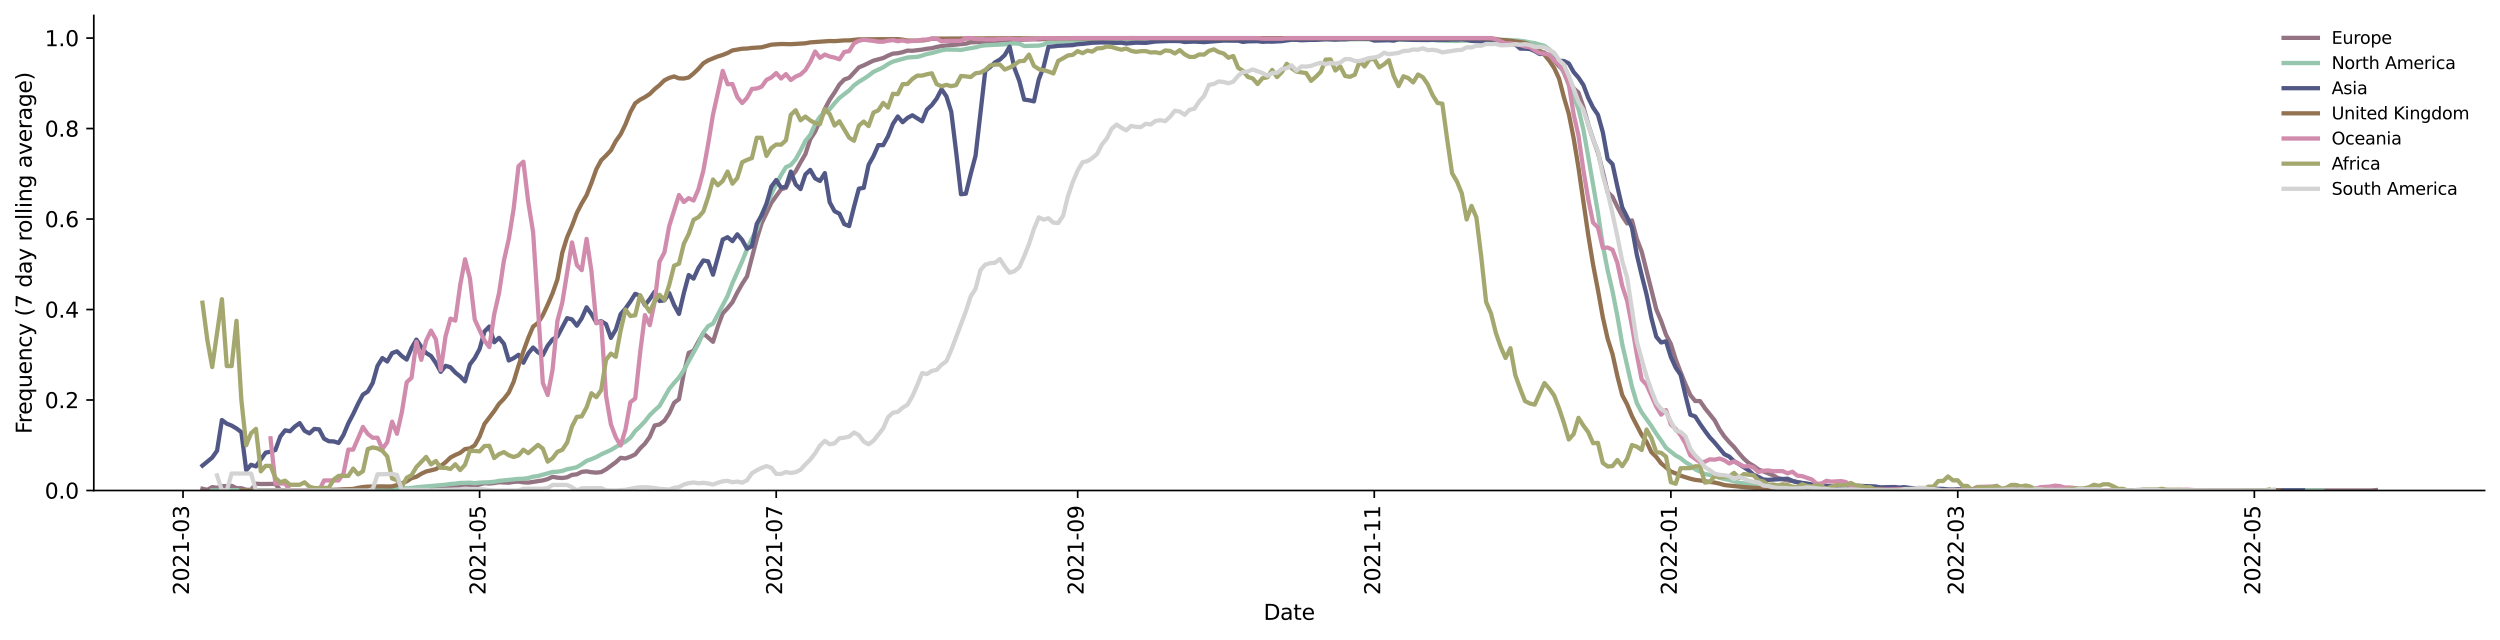 <?xml version="1.0" encoding="utf-8" standalone="no"?>
<!DOCTYPE svg PUBLIC "-//W3C//DTD SVG 1.1//EN"
  "http://www.w3.org/Graphics/SVG/1.1/DTD/svg11.dtd">
<svg xmlns:xlink="http://www.w3.org/1999/xlink" width="1166.981pt" height="298.621pt" viewBox="0 0 1166.981 298.621" xmlns="http://www.w3.org/2000/svg" version="1.1">
 <defs>
  <style type="text/css">*{stroke-linejoin: round; stroke-linecap: butt}</style>
 </defs>
 <g id="figure_1">
  <g id="patch_1">
   <path d="M 0 298.621 
L 1166.981 298.621 
L 1166.981 0 
L 0 0 
z
" style="fill: #ffffff"/>
  </g>
  <g id="axes_1">
   <g id="patch_2">
    <path d="M 43.781 228.96 
L 1159.781 228.96 
L 1159.781 7.2 
L 43.781 7.2 
z
" style="fill: #ffffff"/>
   </g>
   <g id="matplotlib.axis_1">
    <g id="xtick_1">
     <g id="line2d_1">
      <defs>
       <path id="mce58fcf92c" d="M 0 0 
L 0 3.5 
" style="stroke: #000000; stroke-width: 0.8"/>
      </defs>
      <g>
       <use xlink:href="#mce58fcf92c" x="85.43" y="228.96" style="stroke: #000000; stroke-width: 0.8"/>
      </g>
     </g>
     <g id="text_1">
      <!-- 2021-03 -->
      <g transform="translate(88.189 277.743)rotate(-90)scale(0.1 -0.1)">
       <defs>
        <path id="DejaVuSans-32" d="M 1228 531 
L 3431 531 
L 3431 0 
L 469 0 
L 469 531 
Q 828 903 1448 1529 
Q 2069 2156 2228 2338 
Q 2531 2678 2651 2914 
Q 2772 3150 2772 3378 
Q 2772 3750 2511 3984 
Q 2250 4219 1831 4219 
Q 1534 4219 1204 4116 
Q 875 4013 500 3803 
L 500 4441 
Q 881 4594 1212 4672 
Q 1544 4750 1819 4750 
Q 2544 4750 2975 4387 
Q 3406 4025 3406 3419 
Q 3406 3131 3298 2873 
Q 3191 2616 2906 2266 
Q 2828 2175 2409 1742 
Q 1991 1309 1228 531 
z
" transform="scale(0.016)"/>
        <path id="DejaVuSans-30" d="M 2034 4250 
Q 1547 4250 1301 3770 
Q 1056 3291 1056 2328 
Q 1056 1369 1301 889 
Q 1547 409 2034 409 
Q 2525 409 2770 889 
Q 3016 1369 3016 2328 
Q 3016 3291 2770 3770 
Q 2525 4250 2034 4250 
z
M 2034 4750 
Q 2819 4750 3233 4129 
Q 3647 3509 3647 2328 
Q 3647 1150 3233 529 
Q 2819 -91 2034 -91 
Q 1250 -91 836 529 
Q 422 1150 422 2328 
Q 422 3509 836 4129 
Q 1250 4750 2034 4750 
z
" transform="scale(0.016)"/>
        <path id="DejaVuSans-31" d="M 794 531 
L 1825 531 
L 1825 4091 
L 703 3866 
L 703 4441 
L 1819 4666 
L 2450 4666 
L 2450 531 
L 3481 531 
L 3481 0 
L 794 0 
L 794 531 
z
" transform="scale(0.016)"/>
        <path id="DejaVuSans-2d" d="M 313 2009 
L 1997 2009 
L 1997 1497 
L 313 1497 
L 313 2009 
z
" transform="scale(0.016)"/>
        <path id="DejaVuSans-33" d="M 2597 2516 
Q 3050 2419 3304 2112 
Q 3559 1806 3559 1356 
Q 3559 666 3084 287 
Q 2609 -91 1734 -91 
Q 1441 -91 1130 -33 
Q 819 25 488 141 
L 488 750 
Q 750 597 1062 519 
Q 1375 441 1716 441 
Q 2309 441 2620 675 
Q 2931 909 2931 1356 
Q 2931 1769 2642 2001 
Q 2353 2234 1838 2234 
L 1294 2234 
L 1294 2753 
L 1863 2753 
Q 2328 2753 2575 2939 
Q 2822 3125 2822 3475 
Q 2822 3834 2567 4026 
Q 2313 4219 1838 4219 
Q 1578 4219 1281 4162 
Q 984 4106 628 3988 
L 628 4550 
Q 988 4650 1302 4700 
Q 1616 4750 1894 4750 
Q 2613 4750 3031 4423 
Q 3450 4097 3450 3541 
Q 3450 3153 3228 2886 
Q 3006 2619 2597 2516 
z
" transform="scale(0.016)"/>
       </defs>
       <use xlink:href="#DejaVuSans-32"/>
       <use xlink:href="#DejaVuSans-30" x="63.623"/>
       <use xlink:href="#DejaVuSans-32" x="127.246"/>
       <use xlink:href="#DejaVuSans-31" x="190.869"/>
       <use xlink:href="#DejaVuSans-2d" x="254.492"/>
       <use xlink:href="#DejaVuSans-30" x="290.576"/>
       <use xlink:href="#DejaVuSans-33" x="354.199"/>
      </g>
     </g>
    </g>
    <g id="xtick_2">
     <g id="line2d_2">
      <g>
       <use xlink:href="#mce58fcf92c" x="223.88" y="228.96" style="stroke: #000000; stroke-width: 0.8"/>
      </g>
     </g>
     <g id="text_2">
      <!-- 2021-05 -->
      <g transform="translate(226.639 277.743)rotate(-90)scale(0.1 -0.1)">
       <defs>
        <path id="DejaVuSans-35" d="M 691 4666 
L 3169 4666 
L 3169 4134 
L 1269 4134 
L 1269 2991 
Q 1406 3038 1543 3061 
Q 1681 3084 1819 3084 
Q 2600 3084 3056 2656 
Q 3513 2228 3513 1497 
Q 3513 744 3044 326 
Q 2575 -91 1722 -91 
Q 1428 -91 1123 -41 
Q 819 9 494 109 
L 494 744 
Q 775 591 1075 516 
Q 1375 441 1709 441 
Q 2250 441 2565 725 
Q 2881 1009 2881 1497 
Q 2881 1984 2565 2268 
Q 2250 2553 1709 2553 
Q 1456 2553 1204 2497 
Q 953 2441 691 2322 
L 691 4666 
z
" transform="scale(0.016)"/>
       </defs>
       <use xlink:href="#DejaVuSans-32"/>
       <use xlink:href="#DejaVuSans-30" x="63.623"/>
       <use xlink:href="#DejaVuSans-32" x="127.246"/>
       <use xlink:href="#DejaVuSans-31" x="190.869"/>
       <use xlink:href="#DejaVuSans-2d" x="254.492"/>
       <use xlink:href="#DejaVuSans-30" x="290.576"/>
       <use xlink:href="#DejaVuSans-35" x="354.199"/>
      </g>
     </g>
    </g>
    <g id="xtick_3">
     <g id="line2d_3">
      <g>
       <use xlink:href="#mce58fcf92c" x="362.33" y="228.96" style="stroke: #000000; stroke-width: 0.8"/>
      </g>
     </g>
     <g id="text_3">
      <!-- 2021-07 -->
      <g transform="translate(365.09 277.743)rotate(-90)scale(0.1 -0.1)">
       <defs>
        <path id="DejaVuSans-37" d="M 525 4666 
L 3525 4666 
L 3525 4397 
L 1831 0 
L 1172 0 
L 2766 4134 
L 525 4134 
L 525 4666 
z
" transform="scale(0.016)"/>
       </defs>
       <use xlink:href="#DejaVuSans-32"/>
       <use xlink:href="#DejaVuSans-30" x="63.623"/>
       <use xlink:href="#DejaVuSans-32" x="127.246"/>
       <use xlink:href="#DejaVuSans-31" x="190.869"/>
       <use xlink:href="#DejaVuSans-2d" x="254.492"/>
       <use xlink:href="#DejaVuSans-30" x="290.576"/>
       <use xlink:href="#DejaVuSans-37" x="354.199"/>
      </g>
     </g>
    </g>
    <g id="xtick_4">
     <g id="line2d_4">
      <g>
       <use xlink:href="#mce58fcf92c" x="503.05" y="228.96" style="stroke: #000000; stroke-width: 0.8"/>
      </g>
     </g>
     <g id="text_4">
      <!-- 2021-09 -->
      <g transform="translate(505.81 277.743)rotate(-90)scale(0.1 -0.1)">
       <defs>
        <path id="DejaVuSans-39" d="M 703 97 
L 703 672 
Q 941 559 1184 500 
Q 1428 441 1663 441 
Q 2288 441 2617 861 
Q 2947 1281 2994 2138 
Q 2813 1869 2534 1725 
Q 2256 1581 1919 1581 
Q 1219 1581 811 2004 
Q 403 2428 403 3163 
Q 403 3881 828 4315 
Q 1253 4750 1959 4750 
Q 2769 4750 3195 4129 
Q 3622 3509 3622 2328 
Q 3622 1225 3098 567 
Q 2575 -91 1691 -91 
Q 1453 -91 1209 -44 
Q 966 3 703 97 
z
M 1959 2075 
Q 2384 2075 2632 2365 
Q 2881 2656 2881 3163 
Q 2881 3666 2632 3958 
Q 2384 4250 1959 4250 
Q 1534 4250 1286 3958 
Q 1038 3666 1038 3163 
Q 1038 2656 1286 2365 
Q 1534 2075 1959 2075 
z
" transform="scale(0.016)"/>
       </defs>
       <use xlink:href="#DejaVuSans-32"/>
       <use xlink:href="#DejaVuSans-30" x="63.623"/>
       <use xlink:href="#DejaVuSans-32" x="127.246"/>
       <use xlink:href="#DejaVuSans-31" x="190.869"/>
       <use xlink:href="#DejaVuSans-2d" x="254.492"/>
       <use xlink:href="#DejaVuSans-30" x="290.576"/>
       <use xlink:href="#DejaVuSans-39" x="354.199"/>
      </g>
     </g>
    </g>
    <g id="xtick_5">
     <g id="line2d_5">
      <g>
       <use xlink:href="#mce58fcf92c" x="641.501" y="228.96" style="stroke: #000000; stroke-width: 0.8"/>
      </g>
     </g>
     <g id="text_5">
      <!-- 2021-11 -->
      <g transform="translate(644.26 277.743)rotate(-90)scale(0.1 -0.1)">
       <use xlink:href="#DejaVuSans-32"/>
       <use xlink:href="#DejaVuSans-30" x="63.623"/>
       <use xlink:href="#DejaVuSans-32" x="127.246"/>
       <use xlink:href="#DejaVuSans-31" x="190.869"/>
       <use xlink:href="#DejaVuSans-2d" x="254.492"/>
       <use xlink:href="#DejaVuSans-31" x="290.576"/>
       <use xlink:href="#DejaVuSans-31" x="354.199"/>
      </g>
     </g>
    </g>
    <g id="xtick_6">
     <g id="line2d_6">
      <g>
       <use xlink:href="#mce58fcf92c" x="779.951" y="228.96" style="stroke: #000000; stroke-width: 0.8"/>
      </g>
     </g>
     <g id="text_6">
      <!-- 2022-01 -->
      <g transform="translate(782.71 277.743)rotate(-90)scale(0.1 -0.1)">
       <use xlink:href="#DejaVuSans-32"/>
       <use xlink:href="#DejaVuSans-30" x="63.623"/>
       <use xlink:href="#DejaVuSans-32" x="127.246"/>
       <use xlink:href="#DejaVuSans-32" x="190.869"/>
       <use xlink:href="#DejaVuSans-2d" x="254.492"/>
       <use xlink:href="#DejaVuSans-30" x="290.576"/>
       <use xlink:href="#DejaVuSans-31" x="354.199"/>
      </g>
     </g>
    </g>
    <g id="xtick_7">
     <g id="line2d_7">
      <g>
       <use xlink:href="#mce58fcf92c" x="913.862" y="228.96" style="stroke: #000000; stroke-width: 0.8"/>
      </g>
     </g>
     <g id="text_7">
      <!-- 2022-03 -->
      <g transform="translate(916.621 277.743)rotate(-90)scale(0.1 -0.1)">
       <use xlink:href="#DejaVuSans-32"/>
       <use xlink:href="#DejaVuSans-30" x="63.623"/>
       <use xlink:href="#DejaVuSans-32" x="127.246"/>
       <use xlink:href="#DejaVuSans-32" x="190.869"/>
       <use xlink:href="#DejaVuSans-2d" x="254.492"/>
       <use xlink:href="#DejaVuSans-30" x="290.576"/>
       <use xlink:href="#DejaVuSans-33" x="354.199"/>
      </g>
     </g>
    </g>
    <g id="xtick_8">
     <g id="line2d_8">
      <g>
       <use xlink:href="#mce58fcf92c" x="1052.312" y="228.96" style="stroke: #000000; stroke-width: 0.8"/>
      </g>
     </g>
     <g id="text_8">
      <!-- 2022-05 -->
      <g transform="translate(1055.071 277.743)rotate(-90)scale(0.1 -0.1)">
       <use xlink:href="#DejaVuSans-32"/>
       <use xlink:href="#DejaVuSans-30" x="63.623"/>
       <use xlink:href="#DejaVuSans-32" x="127.246"/>
       <use xlink:href="#DejaVuSans-32" x="190.869"/>
       <use xlink:href="#DejaVuSans-2d" x="254.492"/>
       <use xlink:href="#DejaVuSans-30" x="290.576"/>
       <use xlink:href="#DejaVuSans-35" x="354.199"/>
      </g>
     </g>
    </g>
    <g id="text_9">
     <!-- Date -->
     <g transform="translate(589.83 289.341)scale(0.1 -0.1)">
      <defs>
       <path id="DejaVuSans-44" d="M 1259 4147 
L 1259 519 
L 2022 519 
Q 2988 519 3436 956 
Q 3884 1394 3884 2338 
Q 3884 3275 3436 3711 
Q 2988 4147 2022 4147 
L 1259 4147 
z
M 628 4666 
L 1925 4666 
Q 3281 4666 3915 4102 
Q 4550 3538 4550 2338 
Q 4550 1131 3912 565 
Q 3275 0 1925 0 
L 628 0 
L 628 4666 
z
" transform="scale(0.016)"/>
       <path id="DejaVuSans-61" d="M 2194 1759 
Q 1497 1759 1228 1600 
Q 959 1441 959 1056 
Q 959 750 1161 570 
Q 1363 391 1709 391 
Q 2188 391 2477 730 
Q 2766 1069 2766 1631 
L 2766 1759 
L 2194 1759 
z
M 3341 1997 
L 3341 0 
L 2766 0 
L 2766 531 
Q 2569 213 2275 61 
Q 1981 -91 1556 -91 
Q 1019 -91 701 211 
Q 384 513 384 1019 
Q 384 1609 779 1909 
Q 1175 2209 1959 2209 
L 2766 2209 
L 2766 2266 
Q 2766 2663 2505 2880 
Q 2244 3097 1772 3097 
Q 1472 3097 1187 3025 
Q 903 2953 641 2809 
L 641 3341 
Q 956 3463 1253 3523 
Q 1550 3584 1831 3584 
Q 2591 3584 2966 3190 
Q 3341 2797 3341 1997 
z
" transform="scale(0.016)"/>
       <path id="DejaVuSans-74" d="M 1172 4494 
L 1172 3500 
L 2356 3500 
L 2356 3053 
L 1172 3053 
L 1172 1153 
Q 1172 725 1289 603 
Q 1406 481 1766 481 
L 2356 481 
L 2356 0 
L 1766 0 
Q 1100 0 847 248 
Q 594 497 594 1153 
L 594 3053 
L 172 3053 
L 172 3500 
L 594 3500 
L 594 4494 
L 1172 4494 
z
" transform="scale(0.016)"/>
       <path id="DejaVuSans-65" d="M 3597 1894 
L 3597 1613 
L 953 1613 
Q 991 1019 1311 708 
Q 1631 397 2203 397 
Q 2534 397 2845 478 
Q 3156 559 3463 722 
L 3463 178 
Q 3153 47 2828 -22 
Q 2503 -91 2169 -91 
Q 1331 -91 842 396 
Q 353 884 353 1716 
Q 353 2575 817 3079 
Q 1281 3584 2069 3584 
Q 2775 3584 3186 3129 
Q 3597 2675 3597 1894 
z
M 3022 2063 
Q 3016 2534 2758 2815 
Q 2500 3097 2075 3097 
Q 1594 3097 1305 2825 
Q 1016 2553 972 2059 
L 3022 2063 
z
" transform="scale(0.016)"/>
      </defs>
      <use xlink:href="#DejaVuSans-44"/>
      <use xlink:href="#DejaVuSans-61" x="77.002"/>
      <use xlink:href="#DejaVuSans-74" x="138.281"/>
      <use xlink:href="#DejaVuSans-65" x="177.49"/>
     </g>
    </g>
   </g>
   <g id="matplotlib.axis_2">
    <g id="ytick_1">
     <g id="line2d_9">
      <defs>
       <path id="mf7b2d3c3d3" d="M 0 0 
L -3.5 0 
" style="stroke: #000000; stroke-width: 0.8"/>
      </defs>
      <g>
       <use xlink:href="#mf7b2d3c3d3" x="43.781" y="228.96" style="stroke: #000000; stroke-width: 0.8"/>
      </g>
     </g>
     <g id="text_10">
      <!-- 0.0 -->
      <g transform="translate(20.878 232.759)scale(0.1 -0.1)">
       <defs>
        <path id="DejaVuSans-2e" d="M 684 794 
L 1344 794 
L 1344 0 
L 684 0 
L 684 794 
z
" transform="scale(0.016)"/>
       </defs>
       <use xlink:href="#DejaVuSans-30"/>
       <use xlink:href="#DejaVuSans-2e" x="63.623"/>
       <use xlink:href="#DejaVuSans-30" x="95.41"/>
      </g>
     </g>
    </g>
    <g id="ytick_2">
     <g id="line2d_10">
      <g>
       <use xlink:href="#mf7b2d3c3d3" x="43.781" y="186.72" style="stroke: #000000; stroke-width: 0.8"/>
      </g>
     </g>
     <g id="text_11">
      <!-- 0.2 -->
      <g transform="translate(20.878 190.519)scale(0.1 -0.1)">
       <use xlink:href="#DejaVuSans-30"/>
       <use xlink:href="#DejaVuSans-2e" x="63.623"/>
       <use xlink:href="#DejaVuSans-32" x="95.41"/>
      </g>
     </g>
    </g>
    <g id="ytick_3">
     <g id="line2d_11">
      <g>
       <use xlink:href="#mf7b2d3c3d3" x="43.781" y="144.48" style="stroke: #000000; stroke-width: 0.8"/>
      </g>
     </g>
     <g id="text_12">
      <!-- 0.4 -->
      <g transform="translate(20.878 148.279)scale(0.1 -0.1)">
       <defs>
        <path id="DejaVuSans-34" d="M 2419 4116 
L 825 1625 
L 2419 1625 
L 2419 4116 
z
M 2253 4666 
L 3047 4666 
L 3047 1625 
L 3713 1625 
L 3713 1100 
L 3047 1100 
L 3047 0 
L 2419 0 
L 2419 1100 
L 313 1100 
L 313 1709 
L 2253 4666 
z
" transform="scale(0.016)"/>
       </defs>
       <use xlink:href="#DejaVuSans-30"/>
       <use xlink:href="#DejaVuSans-2e" x="63.623"/>
       <use xlink:href="#DejaVuSans-34" x="95.41"/>
      </g>
     </g>
    </g>
    <g id="ytick_4">
     <g id="line2d_12">
      <g>
       <use xlink:href="#mf7b2d3c3d3" x="43.781" y="102.24" style="stroke: #000000; stroke-width: 0.8"/>
      </g>
     </g>
     <g id="text_13">
      <!-- 0.6 -->
      <g transform="translate(20.878 106.039)scale(0.1 -0.1)">
       <defs>
        <path id="DejaVuSans-36" d="M 2113 2584 
Q 1688 2584 1439 2293 
Q 1191 2003 1191 1497 
Q 1191 994 1439 701 
Q 1688 409 2113 409 
Q 2538 409 2786 701 
Q 3034 994 3034 1497 
Q 3034 2003 2786 2293 
Q 2538 2584 2113 2584 
z
M 3366 4563 
L 3366 3988 
Q 3128 4100 2886 4159 
Q 2644 4219 2406 4219 
Q 1781 4219 1451 3797 
Q 1122 3375 1075 2522 
Q 1259 2794 1537 2939 
Q 1816 3084 2150 3084 
Q 2853 3084 3261 2657 
Q 3669 2231 3669 1497 
Q 3669 778 3244 343 
Q 2819 -91 2113 -91 
Q 1303 -91 875 529 
Q 447 1150 447 2328 
Q 447 3434 972 4092 
Q 1497 4750 2381 4750 
Q 2619 4750 2861 4703 
Q 3103 4656 3366 4563 
z
" transform="scale(0.016)"/>
       </defs>
       <use xlink:href="#DejaVuSans-30"/>
       <use xlink:href="#DejaVuSans-2e" x="63.623"/>
       <use xlink:href="#DejaVuSans-36" x="95.41"/>
      </g>
     </g>
    </g>
    <g id="ytick_5">
     <g id="line2d_13">
      <g>
       <use xlink:href="#mf7b2d3c3d3" x="43.781" y="60" style="stroke: #000000; stroke-width: 0.8"/>
      </g>
     </g>
     <g id="text_14">
      <!-- 0.8 -->
      <g transform="translate(20.878 63.799)scale(0.1 -0.1)">
       <defs>
        <path id="DejaVuSans-38" d="M 2034 2216 
Q 1584 2216 1326 1975 
Q 1069 1734 1069 1313 
Q 1069 891 1326 650 
Q 1584 409 2034 409 
Q 2484 409 2743 651 
Q 3003 894 3003 1313 
Q 3003 1734 2745 1975 
Q 2488 2216 2034 2216 
z
M 1403 2484 
Q 997 2584 770 2862 
Q 544 3141 544 3541 
Q 544 4100 942 4425 
Q 1341 4750 2034 4750 
Q 2731 4750 3128 4425 
Q 3525 4100 3525 3541 
Q 3525 3141 3298 2862 
Q 3072 2584 2669 2484 
Q 3125 2378 3379 2068 
Q 3634 1759 3634 1313 
Q 3634 634 3220 271 
Q 2806 -91 2034 -91 
Q 1263 -91 848 271 
Q 434 634 434 1313 
Q 434 1759 690 2068 
Q 947 2378 1403 2484 
z
M 1172 3481 
Q 1172 3119 1398 2916 
Q 1625 2713 2034 2713 
Q 2441 2713 2670 2916 
Q 2900 3119 2900 3481 
Q 2900 3844 2670 4047 
Q 2441 4250 2034 4250 
Q 1625 4250 1398 4047 
Q 1172 3844 1172 3481 
z
" transform="scale(0.016)"/>
       </defs>
       <use xlink:href="#DejaVuSans-30"/>
       <use xlink:href="#DejaVuSans-2e" x="63.623"/>
       <use xlink:href="#DejaVuSans-38" x="95.41"/>
      </g>
     </g>
    </g>
    <g id="ytick_6">
     <g id="line2d_14">
      <g>
       <use xlink:href="#mf7b2d3c3d3" x="43.781" y="17.76" style="stroke: #000000; stroke-width: 0.8"/>
      </g>
     </g>
     <g id="text_15">
      <!-- 1.0 -->
      <g transform="translate(20.878 21.559)scale(0.1 -0.1)">
       <use xlink:href="#DejaVuSans-31"/>
       <use xlink:href="#DejaVuSans-2e" x="63.623"/>
       <use xlink:href="#DejaVuSans-30" x="95.41"/>
      </g>
     </g>
    </g>
    <g id="text_16">
     <!-- Frequency (7 day rolling average) -->
     <g transform="translate(14.798 202.529)rotate(-90)scale(0.1 -0.1)">
      <defs>
       <path id="DejaVuSans-46" d="M 628 4666 
L 3309 4666 
L 3309 4134 
L 1259 4134 
L 1259 2759 
L 3109 2759 
L 3109 2228 
L 1259 2228 
L 1259 0 
L 628 0 
L 628 4666 
z
" transform="scale(0.016)"/>
       <path id="DejaVuSans-72" d="M 2631 2963 
Q 2534 3019 2420 3045 
Q 2306 3072 2169 3072 
Q 1681 3072 1420 2755 
Q 1159 2438 1159 1844 
L 1159 0 
L 581 0 
L 581 3500 
L 1159 3500 
L 1159 2956 
Q 1341 3275 1631 3429 
Q 1922 3584 2338 3584 
Q 2397 3584 2469 3576 
Q 2541 3569 2628 3553 
L 2631 2963 
z
" transform="scale(0.016)"/>
       <path id="DejaVuSans-71" d="M 947 1747 
Q 947 1113 1208 752 
Q 1469 391 1925 391 
Q 2381 391 2643 752 
Q 2906 1113 2906 1747 
Q 2906 2381 2643 2742 
Q 2381 3103 1925 3103 
Q 1469 3103 1208 2742 
Q 947 2381 947 1747 
z
M 2906 525 
Q 2725 213 2448 61 
Q 2172 -91 1784 -91 
Q 1150 -91 751 415 
Q 353 922 353 1747 
Q 353 2572 751 3078 
Q 1150 3584 1784 3584 
Q 2172 3584 2448 3432 
Q 2725 3281 2906 2969 
L 2906 3500 
L 3481 3500 
L 3481 -1331 
L 2906 -1331 
L 2906 525 
z
" transform="scale(0.016)"/>
       <path id="DejaVuSans-75" d="M 544 1381 
L 544 3500 
L 1119 3500 
L 1119 1403 
Q 1119 906 1312 657 
Q 1506 409 1894 409 
Q 2359 409 2629 706 
Q 2900 1003 2900 1516 
L 2900 3500 
L 3475 3500 
L 3475 0 
L 2900 0 
L 2900 538 
Q 2691 219 2414 64 
Q 2138 -91 1772 -91 
Q 1169 -91 856 284 
Q 544 659 544 1381 
z
M 1991 3584 
L 1991 3584 
z
" transform="scale(0.016)"/>
       <path id="DejaVuSans-6e" d="M 3513 2113 
L 3513 0 
L 2938 0 
L 2938 2094 
Q 2938 2591 2744 2837 
Q 2550 3084 2163 3084 
Q 1697 3084 1428 2787 
Q 1159 2491 1159 1978 
L 1159 0 
L 581 0 
L 581 3500 
L 1159 3500 
L 1159 2956 
Q 1366 3272 1645 3428 
Q 1925 3584 2291 3584 
Q 2894 3584 3203 3211 
Q 3513 2838 3513 2113 
z
" transform="scale(0.016)"/>
       <path id="DejaVuSans-63" d="M 3122 3366 
L 3122 2828 
Q 2878 2963 2633 3030 
Q 2388 3097 2138 3097 
Q 1578 3097 1268 2742 
Q 959 2388 959 1747 
Q 959 1106 1268 751 
Q 1578 397 2138 397 
Q 2388 397 2633 464 
Q 2878 531 3122 666 
L 3122 134 
Q 2881 22 2623 -34 
Q 2366 -91 2075 -91 
Q 1284 -91 818 406 
Q 353 903 353 1747 
Q 353 2603 823 3093 
Q 1294 3584 2113 3584 
Q 2378 3584 2631 3529 
Q 2884 3475 3122 3366 
z
" transform="scale(0.016)"/>
       <path id="DejaVuSans-79" d="M 2059 -325 
Q 1816 -950 1584 -1140 
Q 1353 -1331 966 -1331 
L 506 -1331 
L 506 -850 
L 844 -850 
Q 1081 -850 1212 -737 
Q 1344 -625 1503 -206 
L 1606 56 
L 191 3500 
L 800 3500 
L 1894 763 
L 2988 3500 
L 3597 3500 
L 2059 -325 
z
" transform="scale(0.016)"/>
       <path id="DejaVuSans-20" transform="scale(0.016)"/>
       <path id="DejaVuSans-28" d="M 1984 4856 
Q 1566 4138 1362 3434 
Q 1159 2731 1159 2009 
Q 1159 1288 1364 580 
Q 1569 -128 1984 -844 
L 1484 -844 
Q 1016 -109 783 600 
Q 550 1309 550 2009 
Q 550 2706 781 3412 
Q 1013 4119 1484 4856 
L 1984 4856 
z
" transform="scale(0.016)"/>
       <path id="DejaVuSans-64" d="M 2906 2969 
L 2906 4863 
L 3481 4863 
L 3481 0 
L 2906 0 
L 2906 525 
Q 2725 213 2448 61 
Q 2172 -91 1784 -91 
Q 1150 -91 751 415 
Q 353 922 353 1747 
Q 353 2572 751 3078 
Q 1150 3584 1784 3584 
Q 2172 3584 2448 3432 
Q 2725 3281 2906 2969 
z
M 947 1747 
Q 947 1113 1208 752 
Q 1469 391 1925 391 
Q 2381 391 2643 752 
Q 2906 1113 2906 1747 
Q 2906 2381 2643 2742 
Q 2381 3103 1925 3103 
Q 1469 3103 1208 2742 
Q 947 2381 947 1747 
z
" transform="scale(0.016)"/>
       <path id="DejaVuSans-6f" d="M 1959 3097 
Q 1497 3097 1228 2736 
Q 959 2375 959 1747 
Q 959 1119 1226 758 
Q 1494 397 1959 397 
Q 2419 397 2687 759 
Q 2956 1122 2956 1747 
Q 2956 2369 2687 2733 
Q 2419 3097 1959 3097 
z
M 1959 3584 
Q 2709 3584 3137 3096 
Q 3566 2609 3566 1747 
Q 3566 888 3137 398 
Q 2709 -91 1959 -91 
Q 1206 -91 779 398 
Q 353 888 353 1747 
Q 353 2609 779 3096 
Q 1206 3584 1959 3584 
z
" transform="scale(0.016)"/>
       <path id="DejaVuSans-6c" d="M 603 4863 
L 1178 4863 
L 1178 0 
L 603 0 
L 603 4863 
z
" transform="scale(0.016)"/>
       <path id="DejaVuSans-69" d="M 603 3500 
L 1178 3500 
L 1178 0 
L 603 0 
L 603 3500 
z
M 603 4863 
L 1178 4863 
L 1178 4134 
L 603 4134 
L 603 4863 
z
" transform="scale(0.016)"/>
       <path id="DejaVuSans-67" d="M 2906 1791 
Q 2906 2416 2648 2759 
Q 2391 3103 1925 3103 
Q 1463 3103 1205 2759 
Q 947 2416 947 1791 
Q 947 1169 1205 825 
Q 1463 481 1925 481 
Q 2391 481 2648 825 
Q 2906 1169 2906 1791 
z
M 3481 434 
Q 3481 -459 3084 -895 
Q 2688 -1331 1869 -1331 
Q 1566 -1331 1297 -1286 
Q 1028 -1241 775 -1147 
L 775 -588 
Q 1028 -725 1275 -790 
Q 1522 -856 1778 -856 
Q 2344 -856 2625 -561 
Q 2906 -266 2906 331 
L 2906 616 
Q 2728 306 2450 153 
Q 2172 0 1784 0 
Q 1141 0 747 490 
Q 353 981 353 1791 
Q 353 2603 747 3093 
Q 1141 3584 1784 3584 
Q 2172 3584 2450 3431 
Q 2728 3278 2906 2969 
L 2906 3500 
L 3481 3500 
L 3481 434 
z
" transform="scale(0.016)"/>
       <path id="DejaVuSans-76" d="M 191 3500 
L 800 3500 
L 1894 563 
L 2988 3500 
L 3597 3500 
L 2284 0 
L 1503 0 
L 191 3500 
z
" transform="scale(0.016)"/>
       <path id="DejaVuSans-29" d="M 513 4856 
L 1013 4856 
Q 1481 4119 1714 3412 
Q 1947 2706 1947 2009 
Q 1947 1309 1714 600 
Q 1481 -109 1013 -844 
L 513 -844 
Q 928 -128 1133 580 
Q 1338 1288 1338 2009 
Q 1338 2731 1133 3434 
Q 928 4138 513 4856 
z
" transform="scale(0.016)"/>
      </defs>
      <use xlink:href="#DejaVuSans-46"/>
      <use xlink:href="#DejaVuSans-72" x="50.27"/>
      <use xlink:href="#DejaVuSans-65" x="89.133"/>
      <use xlink:href="#DejaVuSans-71" x="150.656"/>
      <use xlink:href="#DejaVuSans-75" x="214.133"/>
      <use xlink:href="#DejaVuSans-65" x="277.512"/>
      <use xlink:href="#DejaVuSans-6e" x="339.035"/>
      <use xlink:href="#DejaVuSans-63" x="402.414"/>
      <use xlink:href="#DejaVuSans-79" x="457.395"/>
      <use xlink:href="#DejaVuSans-20" x="516.574"/>
      <use xlink:href="#DejaVuSans-28" x="548.361"/>
      <use xlink:href="#DejaVuSans-37" x="587.375"/>
      <use xlink:href="#DejaVuSans-20" x="650.998"/>
      <use xlink:href="#DejaVuSans-64" x="682.785"/>
      <use xlink:href="#DejaVuSans-61" x="746.262"/>
      <use xlink:href="#DejaVuSans-79" x="807.541"/>
      <use xlink:href="#DejaVuSans-20" x="866.721"/>
      <use xlink:href="#DejaVuSans-72" x="898.508"/>
      <use xlink:href="#DejaVuSans-6f" x="937.371"/>
      <use xlink:href="#DejaVuSans-6c" x="998.553"/>
      <use xlink:href="#DejaVuSans-6c" x="1026.336"/>
      <use xlink:href="#DejaVuSans-69" x="1054.119"/>
      <use xlink:href="#DejaVuSans-6e" x="1081.902"/>
      <use xlink:href="#DejaVuSans-67" x="1145.281"/>
      <use xlink:href="#DejaVuSans-20" x="1208.758"/>
      <use xlink:href="#DejaVuSans-61" x="1240.545"/>
      <use xlink:href="#DejaVuSans-76" x="1301.824"/>
      <use xlink:href="#DejaVuSans-65" x="1361.004"/>
      <use xlink:href="#DejaVuSans-72" x="1422.527"/>
      <use xlink:href="#DejaVuSans-61" x="1463.641"/>
      <use xlink:href="#DejaVuSans-67" x="1524.92"/>
      <use xlink:href="#DejaVuSans-65" x="1588.396"/>
      <use xlink:href="#DejaVuSans-29" x="1649.92"/>
     </g>
    </g>
   </g>
   <g id="line2d_15">
    <path d="M 94.509 228.135 
L 96.778 228.667 
L 99.048 227.387 
L 101.318 227.68 
L 103.587 226.934 
L 105.857 226.934 
L 108.127 226.761 
L 110.396 227.882 
L 112.666 227.882 
L 114.936 228.628 
L 117.205 228.628 
L 119.475 225.792 
L 121.745 225.935 
L 128.554 225.883 
L 130.823 228.893 
L 139.902 228.848 
L 144.441 228.716 
L 151.25 228.619 
L 153.52 228.719 
L 158.059 228.61 
L 167.138 228.412 
L 171.678 228.622 
L 173.947 228.431 
L 176.217 228.467 
L 178.487 228.194 
L 183.026 228.164 
L 185.296 228.376 
L 187.565 228.344 
L 189.835 228.627 
L 198.914 228.083 
L 203.453 227.694 
L 205.723 227.634 
L 207.992 227.3 
L 210.262 226.825 
L 214.801 226.836 
L 217.071 226.426 
L 219.341 226.482 
L 221.61 226.703 
L 226.15 225.565 
L 228.419 225.723 
L 230.689 225.484 
L 232.959 225.106 
L 237.498 225.319 
L 239.768 224.948 
L 242.038 224.799 
L 244.307 225.151 
L 246.577 225.286 
L 253.386 224.258 
L 255.656 223.628 
L 257.925 222.571 
L 260.195 222.975 
L 262.465 223.138 
L 264.734 222.785 
L 267.004 221.68 
L 269.274 221.411 
L 271.543 220.256 
L 273.813 220.028 
L 276.083 220.434 
L 278.352 220.622 
L 280.622 220.365 
L 282.892 219.099 
L 287.431 215.778 
L 289.701 213.726 
L 291.97 214.004 
L 294.24 213.188 
L 296.51 212.101 
L 298.779 209.323 
L 301.049 207.081 
L 303.319 203.867 
L 305.588 198.609 
L 307.858 198.136 
L 310.128 196.406 
L 312.397 192.937 
L 314.667 188.005 
L 316.937 186.334 
L 319.207 174.176 
L 321.476 164.725 
L 323.746 163.692 
L 326.016 159.508 
L 328.285 155.561 
L 332.825 159.557 
L 335.094 152.377 
L 337.364 146.289 
L 339.634 143.856 
L 341.903 141.065 
L 344.173 136.537 
L 346.443 132.523 
L 348.712 128.984 
L 353.252 111.576 
L 355.521 104.218 
L 360.061 94.656 
L 364.6 88.367 
L 366.87 87.659 
L 369.139 82.731 
L 371.409 79.937 
L 373.679 75.827 
L 375.948 71.954 
L 378.218 65.01 
L 380.488 61.452 
L 382.757 56.312 
L 385.027 50.812 
L 387.297 46.562 
L 389.566 43.183 
L 391.836 39.463 
L 394.106 37.106 
L 396.376 36.315 
L 400.915 31.44 
L 403.185 30.506 
L 407.724 28.301 
L 412.263 27.106 
L 414.533 25.954 
L 416.803 25.036 
L 419.072 24.846 
L 421.342 24.352 
L 423.612 23.624 
L 425.881 23.698 
L 430.421 23.171 
L 432.69 22.758 
L 434.96 22.501 
L 437.23 21.922 
L 439.499 21.498 
L 450.848 20.377 
L 453.117 19.771 
L 457.657 19.567 
L 462.196 19.33 
L 473.545 18.435 
L 475.814 18.586 
L 480.354 18.418 
L 482.623 18.339 
L 484.893 18.402 
L 487.163 18.248 
L 498.511 18.298 
L 505.32 18.23 
L 509.859 18.222 
L 518.938 17.972 
L 525.747 17.996 
L 534.826 17.9 
L 552.983 18.135 
L 557.523 18.031 
L 564.332 17.954 
L 573.41 17.985 
L 584.759 17.907 
L 591.568 18.03 
L 598.377 18.035 
L 600.646 17.945 
L 602.916 18.222 
L 605.186 18.348 
L 609.725 18.312 
L 611.995 18.314 
L 616.534 17.851 
L 630.152 17.924 
L 641.501 17.938 
L 664.197 17.998 
L 675.546 17.931 
L 682.355 17.91 
L 691.433 18.106 
L 695.973 18.318 
L 698.243 18.885 
L 700.512 19.249 
L 702.782 19.77 
L 705.052 20.062 
L 709.591 21.01 
L 711.861 21.564 
L 714.13 22.598 
L 716.4 23.29 
L 718.67 24.24 
L 720.939 24.527 
L 723.209 26.306 
L 725.479 28.404 
L 727.748 30.848 
L 730.018 33.079 
L 734.557 41.193 
L 736.827 43.276 
L 739.097 49.865 
L 741.366 58.098 
L 743.636 64.996 
L 745.906 71.193 
L 748.175 80.14 
L 750.445 89.683 
L 752.715 91.855 
L 754.984 96.563 
L 757.254 100.866 
L 759.524 104.28 
L 761.793 102.867 
L 764.063 111.528 
L 766.333 117.463 
L 773.142 144.389 
L 775.412 149.848 
L 777.681 156.262 
L 779.951 160.574 
L 782.221 167.829 
L 784.49 173.723 
L 786.76 179.296 
L 789.03 184.416 
L 791.299 187.187 
L 793.569 187.221 
L 795.839 190.535 
L 800.378 196.189 
L 802.648 200.434 
L 804.917 203.738 
L 807.187 206.36 
L 809.457 208.668 
L 811.726 211.543 
L 813.996 214.09 
L 816.266 216.105 
L 818.535 217.458 
L 820.805 219.138 
L 827.614 221.825 
L 829.884 223.114 
L 834.423 224.284 
L 836.693 224.514 
L 841.232 225.529 
L 845.771 226.525 
L 848.041 226.896 
L 850.311 226.967 
L 852.581 227.231 
L 854.85 227.348 
L 857.12 227.333 
L 859.39 227.465 
L 861.659 227.802 
L 868.468 228.141 
L 873.008 228.213 
L 877.547 228.224 
L 884.356 228.396 
L 886.626 228.573 
L 893.435 228.671 
L 911.592 228.667 
L 913.862 228.655 
L 916.131 228.781 
L 947.907 228.847 
L 954.716 228.835 
L 966.064 228.885 
L 981.952 228.932 
L 991.031 228.869 
L 1018.267 228.929 
L 1040.964 228.943 
L 1106.784 228.96 
L 1109.054 228.769 
L 1109.054 228.769 
" clip-path="url(#p65f257ac1e)" style="fill: none; stroke: #947383; stroke-width: 2; stroke-linecap: square"/>
   </g>
   <g id="line2d_16">
    <path d="M 99.048 228.909 
L 105.857 228.9 
L 108.127 228.797 
L 146.711 228.863 
L 167.138 228.716 
L 176.217 228.53 
L 178.487 228.279 
L 187.565 227.906 
L 189.835 227.93 
L 192.105 227.793 
L 194.374 227.447 
L 207.992 226.256 
L 210.262 225.913 
L 212.532 225.748 
L 214.801 225.452 
L 219.341 225.31 
L 221.61 225.556 
L 223.88 225.291 
L 228.419 225.1 
L 230.689 224.882 
L 232.959 224.458 
L 242.038 223.547 
L 244.307 223.473 
L 246.577 223.148 
L 248.847 222.506 
L 251.116 222.226 
L 257.925 220.304 
L 260.195 220.187 
L 262.465 219.83 
L 264.734 219.029 
L 267.004 218.614 
L 269.274 218.075 
L 271.543 216.706 
L 273.813 215.135 
L 276.083 214.322 
L 278.352 213.361 
L 280.622 212.091 
L 285.161 210.049 
L 289.701 207.315 
L 291.97 206.173 
L 294.24 204.338 
L 296.51 201.23 
L 298.779 199.078 
L 301.049 196.673 
L 303.319 193.762 
L 305.588 191.548 
L 307.858 189.502 
L 312.397 181.53 
L 314.667 178.754 
L 316.937 176.223 
L 319.207 172.858 
L 321.476 168.617 
L 326.016 160.428 
L 328.285 155.266 
L 330.555 152.229 
L 332.825 151.066 
L 337.364 142.483 
L 339.634 138.123 
L 341.903 132.158 
L 346.443 121.941 
L 348.712 116.303 
L 350.982 111.384 
L 353.252 107.144 
L 355.521 100.119 
L 357.791 95.683 
L 360.061 90.665 
L 362.33 85.995 
L 364.6 81.71 
L 366.87 78.016 
L 369.139 77.033 
L 371.409 74.364 
L 373.679 70.287 
L 375.948 65.754 
L 378.218 62.989 
L 380.488 57.931 
L 382.757 54.479 
L 385.027 52.455 
L 387.297 51.005 
L 389.566 48.216 
L 391.836 45.722 
L 396.376 42.199 
L 398.645 39.859 
L 400.915 38.182 
L 403.185 36.809 
L 405.454 35.296 
L 407.724 33.546 
L 412.263 31.429 
L 414.533 29.906 
L 416.803 28.742 
L 423.612 26.856 
L 428.151 26.538 
L 430.421 25.975 
L 432.69 25.189 
L 434.96 24.77 
L 439.499 23.492 
L 441.769 23.126 
L 446.308 23.197 
L 448.578 23.318 
L 450.848 22.859 
L 455.387 22.103 
L 457.657 21.452 
L 459.926 21.146 
L 469.005 20.701 
L 471.275 20.375 
L 473.545 20.271 
L 475.814 20.387 
L 478.084 21.471 
L 484.893 21.296 
L 487.163 20.801 
L 489.432 19.588 
L 491.702 19.619 
L 496.241 19.308 
L 498.511 19.387 
L 503.05 19.094 
L 505.32 19.195 
L 507.59 19.019 
L 512.129 19.124 
L 514.399 19.378 
L 518.938 19.547 
L 530.286 18.69 
L 532.556 19.093 
L 537.095 19.04 
L 539.365 19.188 
L 541.635 19.108 
L 543.904 18.671 
L 548.444 18.706 
L 550.714 18.456 
L 557.523 18.335 
L 564.332 18.17 
L 571.141 18.266 
L 573.41 18.624 
L 575.68 18.72 
L 582.489 18.701 
L 584.759 18.387 
L 591.568 18.23 
L 602.916 18.384 
L 607.455 18.554 
L 616.534 18.384 
L 618.804 18.264 
L 623.343 18.35 
L 630.152 18.362 
L 636.961 18.306 
L 659.658 18.598 
L 661.928 18.484 
L 668.737 18.654 
L 671.006 18.924 
L 680.085 19.132 
L 682.355 18.985 
L 686.894 18.929 
L 691.433 18.723 
L 693.703 18.568 
L 700.512 18.542 
L 705.052 18.697 
L 709.591 19.037 
L 711.861 19.33 
L 714.13 19.796 
L 716.4 20.14 
L 720.939 21.429 
L 723.209 23.068 
L 725.479 26.029 
L 727.748 29.755 
L 730.018 34.079 
L 734.557 45.177 
L 736.827 50.943 
L 739.097 60.417 
L 741.366 73.124 
L 745.906 99.304 
L 748.175 114.535 
L 750.445 126.25 
L 752.715 135.981 
L 754.984 147.609 
L 757.254 160.699 
L 761.793 180.476 
L 764.063 188.168 
L 766.333 192.5 
L 770.872 198.877 
L 773.142 202.439 
L 775.412 205.64 
L 777.681 209.039 
L 782.221 212.645 
L 784.49 213.888 
L 786.76 215.728 
L 789.03 217.104 
L 791.299 219.085 
L 795.839 221.252 
L 800.378 222.172 
L 802.648 222.977 
L 804.917 223.596 
L 807.187 224.01 
L 811.726 225.337 
L 823.075 226.873 
L 827.614 227.227 
L 832.153 227.326 
L 843.502 228.073 
L 863.929 228.554 
L 870.738 228.598 
L 895.704 228.775 
L 907.053 228.777 
L 922.94 228.767 
L 934.289 228.748 
L 947.907 228.752 
L 952.446 228.825 
L 993.3 228.941 
L 1004.649 228.896 
L 1015.997 228.91 
L 1084.088 228.937 
L 1084.088 228.937 
" clip-path="url(#p65f257ac1e)" style="fill: none; stroke: #96c6ad; stroke-width: 2; stroke-linecap: square"/>
   </g>
   <g id="line2d_17">
    <path d="M 94.509 217.344 
L 99.048 213.611 
L 101.318 210.402 
L 103.587 196.063 
L 105.857 197.766 
L 108.127 198.665 
L 110.396 200.01 
L 112.666 201.721 
L 114.936 219.516 
L 117.205 216.96 
L 119.475 217.709 
L 124.014 211.28 
L 126.284 210.865 
L 128.554 210.059 
L 130.823 203.803 
L 133.093 200.872 
L 135.363 201.316 
L 137.632 199.108 
L 139.902 197.497 
L 142.172 201.097 
L 144.441 202.285 
L 146.711 200.207 
L 148.981 200.429 
L 151.25 204.765 
L 153.52 205.98 
L 155.79 206.048 
L 158.059 206.76 
L 160.329 203.036 
L 162.599 197.595 
L 164.868 193.267 
L 167.138 188.479 
L 169.408 184.197 
L 171.678 182.773 
L 173.947 178.83 
L 176.217 170.787 
L 178.487 167.143 
L 180.756 168.752 
L 183.026 164.835 
L 185.296 164.001 
L 187.565 166.202 
L 189.835 167.853 
L 192.105 162.455 
L 194.374 158.532 
L 196.644 161.891 
L 198.914 164.748 
L 201.183 166.155 
L 203.453 169.423 
L 205.723 173.561 
L 207.992 170.76 
L 210.262 171.436 
L 212.532 173.89 
L 214.801 175.712 
L 217.071 178.004 
L 219.341 170.113 
L 221.61 167.134 
L 223.88 162.91 
L 226.15 154.723 
L 228.419 152.432 
L 230.689 159.753 
L 232.959 157.699 
L 235.228 160.499 
L 237.498 168.271 
L 239.768 167.181 
L 242.038 165.621 
L 244.307 169.315 
L 246.577 164.961 
L 248.847 162.233 
L 251.116 164.436 
L 253.386 165.782 
L 255.656 161.355 
L 257.925 158.445 
L 260.195 157.072 
L 264.734 148.503 
L 267.004 149.11 
L 269.274 152.023 
L 271.543 148.57 
L 273.813 143.446 
L 276.083 146.574 
L 278.352 150.518 
L 280.622 149.93 
L 282.892 151.312 
L 285.161 157.724 
L 287.431 153.913 
L 289.701 146.646 
L 291.97 144.009 
L 294.24 140.76 
L 296.51 137.156 
L 298.779 138.05 
L 301.049 142.466 
L 303.319 139.566 
L 305.588 136.151 
L 307.858 140.497 
L 310.128 140.196 
L 312.397 136.82 
L 314.667 142.373 
L 316.937 146.533 
L 319.207 136.836 
L 321.476 128.398 
L 323.746 130.058 
L 326.016 125.059 
L 328.285 121.572 
L 330.555 121.996 
L 332.825 128.221 
L 337.364 111.807 
L 339.634 110.724 
L 341.903 112.585 
L 344.173 109.377 
L 346.443 111.997 
L 348.712 116.087 
L 350.982 114.909 
L 353.252 104.501 
L 355.521 100.479 
L 357.791 95.074 
L 360.061 87.092 
L 362.33 84.044 
L 364.6 87.554 
L 366.87 87.184 
L 369.139 80.106 
L 371.409 86.084 
L 373.679 88.259 
L 375.948 81.429 
L 378.218 79.303 
L 380.488 83.273 
L 382.757 84.465 
L 385.027 80.794 
L 387.297 94.421 
L 389.566 98.587 
L 391.836 99.765 
L 394.106 104.619 
L 396.376 105.521 
L 398.645 96.536 
L 400.915 88.055 
L 403.185 87.679 
L 405.454 76.966 
L 407.724 72.902 
L 409.994 67.736 
L 412.263 67.759 
L 414.533 63.588 
L 416.803 57.853 
L 419.072 54.367 
L 421.342 57.046 
L 423.612 55.025 
L 425.881 53.813 
L 430.421 56.626 
L 432.69 51.152 
L 434.96 49.052 
L 437.23 46.016 
L 439.499 41.658 
L 441.769 44.934 
L 444.039 52.182 
L 446.308 70.857 
L 448.578 90.655 
L 450.848 90.418 
L 453.117 81.234 
L 455.387 72.66 
L 459.926 32.996 
L 462.196 31.297 
L 464.466 29.111 
L 466.735 27.821 
L 469.005 25.723 
L 471.275 21.769 
L 473.545 31.823 
L 475.814 37.806 
L 478.084 46.507 
L 480.354 46.799 
L 482.623 47.327 
L 484.893 37.081 
L 487.163 31.149 
L 489.432 21.843 
L 491.702 21.676 
L 493.972 21.394 
L 500.781 21.058 
L 503.05 20.626 
L 505.32 20.484 
L 509.859 19.972 
L 514.399 19.803 
L 521.208 20.024 
L 523.477 19.942 
L 525.747 20.319 
L 530.286 19.909 
L 534.826 20.028 
L 539.365 19.364 
L 546.174 19.128 
L 550.714 19.163 
L 552.983 19.601 
L 557.523 19.403 
L 562.062 19.668 
L 566.601 19.28 
L 571.141 18.955 
L 577.95 18.987 
L 580.219 19.572 
L 582.489 19.288 
L 587.028 19.201 
L 589.298 19.521 
L 591.568 19.397 
L 593.837 19.454 
L 598.377 19.213 
L 602.916 18.543 
L 605.186 18.579 
L 607.455 18.783 
L 611.995 18.607 
L 614.264 18.616 
L 618.804 18.304 
L 623.343 18.516 
L 625.613 18.354 
L 627.883 18.354 
L 630.152 18.145 
L 634.692 18.046 
L 639.231 18.147 
L 641.501 18.945 
L 648.31 18.78 
L 650.579 18.989 
L 652.849 18.307 
L 659.658 18.62 
L 666.467 18.695 
L 668.737 18.58 
L 675.546 18.564 
L 677.815 18.452 
L 680.085 18.487 
L 682.355 18.327 
L 684.624 18.625 
L 686.894 19.08 
L 691.433 19.293 
L 693.703 19.579 
L 695.973 19.218 
L 698.243 19.039 
L 702.782 20.141 
L 707.321 20.721 
L 709.591 22.681 
L 711.861 22.718 
L 714.13 22.869 
L 716.4 23.855 
L 718.67 25.213 
L 720.939 25.112 
L 723.209 26.342 
L 725.479 27.716 
L 727.748 28.371 
L 730.018 28.483 
L 732.288 29.58 
L 734.557 33.61 
L 736.827 36.228 
L 739.097 39.645 
L 741.366 45.63 
L 743.636 50.213 
L 745.906 53.591 
L 748.175 61.711 
L 750.445 74.239 
L 752.715 76.623 
L 754.984 87.108 
L 757.254 96.845 
L 759.524 101.298 
L 761.793 106.297 
L 764.063 118.954 
L 766.333 128.491 
L 768.602 137.507 
L 770.872 148.529 
L 773.142 157.196 
L 775.412 159.879 
L 777.681 159.304 
L 779.951 166.691 
L 782.221 171.634 
L 784.49 174.935 
L 786.76 184.559 
L 789.03 193.596 
L 791.299 194.38 
L 793.569 197.886 
L 795.839 201.119 
L 798.108 204.158 
L 800.378 206.587 
L 804.917 212.025 
L 807.187 213.12 
L 809.457 215.309 
L 811.726 216.614 
L 816.266 219.585 
L 818.535 221.613 
L 820.805 222.612 
L 823.075 223.822 
L 825.344 224.002 
L 834.423 223.46 
L 836.693 224.481 
L 838.962 225.112 
L 843.502 225.721 
L 845.771 226.127 
L 848.041 226.403 
L 850.311 226.502 
L 854.85 226.959 
L 859.39 227.002 
L 861.659 227.039 
L 866.199 226.749 
L 875.277 227.055 
L 877.547 227.476 
L 884.356 227.341 
L 886.626 227.59 
L 888.895 227.386 
L 891.165 227.725 
L 895.704 228.074 
L 897.974 228.024 
L 907.053 228.207 
L 909.322 228.504 
L 911.592 228.564 
L 913.862 228.412 
L 922.94 228.434 
L 925.21 228.637 
L 929.75 228.786 
L 934.289 228.552 
L 936.559 228.287 
L 938.828 228.339 
L 941.098 228.274 
L 943.368 228.069 
L 947.907 228.375 
L 950.177 228.228 
L 952.446 228.293 
L 954.716 228.688 
L 956.986 228.196 
L 959.255 228.131 
L 961.525 228.198 
L 966.064 228.118 
L 968.334 228.647 
L 970.604 228.801 
L 1006.919 228.863 
L 1013.728 228.881 
L 1075.009 228.873 
L 1075.009 228.873 
" clip-path="url(#p65f257ac1e)" style="fill: none; stroke: #525886; stroke-width: 2; stroke-linecap: square"/>
   </g>
   <g id="line2d_18">
    <path d="M 112.666 228.909 
L 121.745 228.96 
L 130.823 228.902 
L 151.25 228.817 
L 155.79 228.702 
L 158.059 228.642 
L 160.329 228.439 
L 164.868 228.225 
L 167.138 227.709 
L 169.408 227.348 
L 171.678 227.142 
L 178.487 227.034 
L 180.756 227.1 
L 183.026 227.039 
L 185.296 226.445 
L 189.835 224.677 
L 192.105 223.208 
L 194.374 222.548 
L 196.644 221.155 
L 198.914 220.081 
L 203.453 218.989 
L 205.723 217.514 
L 207.992 215.768 
L 210.262 213.573 
L 212.532 212.377 
L 214.801 211.386 
L 217.071 209.619 
L 219.341 209.328 
L 221.61 207.851 
L 223.88 203.785 
L 226.15 197.869 
L 230.689 191.894 
L 232.959 188.494 
L 235.228 186.15 
L 237.498 183.239 
L 239.768 178.207 
L 242.038 170.696 
L 244.307 164.011 
L 246.577 157.78 
L 248.847 152.43 
L 251.116 150.745 
L 253.386 147.127 
L 255.656 142.248 
L 257.925 136.922 
L 260.195 130.434 
L 262.465 117.967 
L 264.734 110.7 
L 267.004 105.456 
L 269.274 99.368 
L 271.543 94.94 
L 273.813 91.117 
L 276.083 85.38 
L 278.352 79.025 
L 280.622 74.833 
L 282.892 72.613 
L 285.161 70.186 
L 287.431 65.911 
L 289.701 62.695 
L 291.97 58.033 
L 294.24 52.384 
L 296.51 48.204 
L 298.779 46.545 
L 301.049 45.335 
L 303.319 43.851 
L 305.588 41.596 
L 307.858 39.734 
L 310.128 37.499 
L 312.397 36.363 
L 314.667 35.687 
L 316.937 36.572 
L 319.207 36.648 
L 321.476 36.167 
L 323.746 34.301 
L 326.016 32.132 
L 328.285 29.56 
L 330.555 28.172 
L 335.094 26.331 
L 337.364 25.642 
L 339.634 24.721 
L 341.903 23.536 
L 346.443 22.743 
L 348.712 22.669 
L 350.982 22.362 
L 355.521 22.071 
L 360.061 20.848 
L 364.6 20.534 
L 369.139 20.634 
L 375.948 20.209 
L 378.218 19.79 
L 387.297 19.138 
L 389.566 19.207 
L 394.106 18.861 
L 396.376 18.851 
L 400.915 18.365 
L 419.072 18.265 
L 421.342 18.503 
L 423.612 18.951 
L 428.151 18.94 
L 430.421 18.88 
L 432.69 18.618 
L 434.96 18.053 
L 448.578 17.973 
L 459.926 17.914 
L 473.545 17.85 
L 484.893 17.966 
L 500.781 17.857 
L 505.32 17.897 
L 528.017 17.783 
L 541.635 17.812 
L 552.983 17.872 
L 559.792 17.895 
L 564.332 17.811 
L 566.601 17.943 
L 575.68 17.94 
L 577.95 17.801 
L 691.433 17.881 
L 695.973 18.022 
L 698.243 18.213 
L 700.512 18.666 
L 702.782 18.779 
L 707.321 19.317 
L 711.861 20.013 
L 714.13 20.929 
L 718.67 23.472 
L 720.939 25.59 
L 723.209 28.343 
L 725.479 31.746 
L 727.748 36.628 
L 730.018 45.392 
L 732.288 53.099 
L 734.557 64.495 
L 736.827 78.287 
L 741.366 109.627 
L 743.636 123.535 
L 745.906 135.397 
L 748.175 148.077 
L 750.445 158.153 
L 752.715 165.302 
L 754.984 175.607 
L 757.254 184.467 
L 759.524 188.754 
L 761.793 194.262 
L 766.333 203.01 
L 768.602 206.251 
L 770.872 211.076 
L 773.142 213.32 
L 775.412 216.312 
L 779.951 220.098 
L 782.221 220.992 
L 784.49 222.049 
L 789.03 223.47 
L 791.299 224.01 
L 793.569 224.258 
L 798.108 224.968 
L 800.378 225.255 
L 802.648 225.75 
L 804.917 226.419 
L 813.996 227.363 
L 825.344 228.151 
L 829.884 228.301 
L 832.153 228.421 
L 834.423 228.384 
L 838.962 228.541 
L 843.502 228.503 
L 848.041 228.652 
L 868.468 228.879 
L 895.704 228.903 
L 925.21 228.946 
L 1063.66 228.915 
L 1063.66 228.915 
" clip-path="url(#p65f257ac1e)" style="fill: none; stroke: #937252; stroke-width: 2; stroke-linecap: square"/>
   </g>
   <g id="line2d_19">
    <path d="M 126.284 204.591 
L 128.554 225.711 
L 133.093 225.711 
L 135.363 228.96 
L 148.981 228.96 
L 151.25 224.267 
L 158.059 224.267 
L 160.329 221.017 
L 162.599 209.871 
L 164.868 209.871 
L 169.408 199.311 
L 171.678 202.56 
L 173.947 204.32 
L 176.217 204.32 
L 178.487 209.6 
L 180.756 206.432 
L 183.026 196.832 
L 185.296 202.464 
L 187.565 192.525 
L 189.835 178.445 
L 192.105 176.333 
L 194.374 159.533 
L 196.644 167.981 
L 198.914 159.023 
L 201.183 154.33 
L 203.453 158.391 
L 205.723 172.723 
L 207.992 156.883 
L 210.262 148.746 
L 212.532 149.649 
L 214.801 133.107 
L 217.071 121.038 
L 219.341 129.838 
L 221.61 149.192 
L 226.15 159.003 
L 228.419 162.02 
L 230.689 146.698 
L 232.959 136.778 
L 235.228 121.615 
L 237.498 111.558 
L 239.768 97.478 
L 242.038 77.6 
L 244.307 75.488 
L 246.577 94.261 
L 248.847 108.341 
L 253.386 178.741 
L 255.656 184.373 
L 257.925 172.64 
L 260.195 149.76 
L 262.465 141.312 
L 267.004 113.152 
L 269.274 123.712 
L 271.543 126.112 
L 273.813 111.52 
L 276.083 126.606 
L 278.352 150.926 
L 280.622 150.222 
L 282.892 184.782 
L 285.161 198.074 
L 287.431 204.108 
L 289.701 207.948 
L 291.97 200.439 
L 294.24 187.767 
L 296.51 185.995 
L 298.779 164.875 
L 301.049 147.089 
L 303.319 151.783 
L 305.588 140.988 
L 307.858 122.095 
L 310.128 117.871 
L 312.397 105.485 
L 316.937 91.044 
L 319.207 94.303 
L 321.476 92.492 
L 323.746 93.624 
L 326.016 88.344 
L 328.285 79.787 
L 330.555 67.262 
L 332.825 53.476 
L 337.364 33.085 
L 339.634 39.32 
L 341.903 39.245 
L 344.173 45.291 
L 346.443 48.1 
L 348.712 45.656 
L 350.982 41.517 
L 353.252 41.315 
L 355.521 40.467 
L 357.791 37.281 
L 360.061 36.154 
L 362.33 34.106 
L 364.6 36.65 
L 366.87 34.598 
L 369.139 37.35 
L 371.409 35.759 
L 373.679 34.787 
L 375.948 32.684 
L 378.218 28.942 
L 380.488 24.041 
L 382.757 27.006 
L 385.027 25.466 
L 387.297 26.397 
L 389.566 26.888 
L 391.836 27.677 
L 394.106 24.243 
L 396.376 23.891 
L 398.645 20.235 
L 400.915 19.04 
L 403.185 18.535 
L 407.724 19.094 
L 409.994 19.472 
L 412.263 19.472 
L 414.533 18.976 
L 416.803 18.712 
L 419.072 19.24 
L 421.342 18.863 
L 423.612 19.394 
L 425.881 19.114 
L 428.151 19.114 
L 430.421 18.518 
L 432.69 18.518 
L 434.96 17.987 
L 437.23 17.987 
L 439.499 19.295 
L 441.769 19.068 
L 448.578 19.068 
L 450.848 17.76 
L 453.117 17.76 
L 455.387 18.195 
L 457.657 18.195 
L 459.926 18.405 
L 464.466 18.405 
L 466.735 18.117 
L 469.005 18.117 
L 471.275 17.908 
L 473.545 18.225 
L 475.814 18.36 
L 478.084 18.212 
L 482.623 18.212 
L 484.893 17.895 
L 487.163 17.76 
L 489.432 17.914 
L 498.511 17.914 
L 500.781 17.76 
L 587.028 17.76 
L 589.298 18.042 
L 598.377 18.042 
L 600.646 17.76 
L 695.973 17.76 
L 698.243 18.316 
L 702.782 20.27 
L 705.052 20.27 
L 707.321 20.701 
L 709.591 20.986 
L 711.861 21.728 
L 714.13 21.975 
L 716.4 23.491 
L 718.67 24.757 
L 720.939 25.024 
L 723.209 25.58 
L 725.479 28.244 
L 727.748 30.044 
L 730.018 33.552 
L 732.288 39.333 
L 734.557 53.278 
L 736.827 63.282 
L 739.097 79.271 
L 741.366 92.895 
L 743.636 103.93 
L 745.906 106.2 
L 748.175 115.683 
L 750.445 115.551 
L 752.715 116.583 
L 754.984 122.693 
L 757.254 133.479 
L 759.524 140.374 
L 761.793 152.161 
L 764.063 165.446 
L 766.333 177.147 
L 768.602 179.588 
L 773.142 189.811 
L 775.412 193.557 
L 777.681 191.434 
L 779.951 198.158 
L 782.221 200.234 
L 784.49 203.145 
L 786.76 206.958 
L 789.03 212.576 
L 793.569 215.8 
L 795.839 215.52 
L 798.108 214.409 
L 800.378 214.588 
L 802.648 214.032 
L 804.917 214.846 
L 807.187 216.352 
L 809.457 215.393 
L 813.996 217.717 
L 816.266 217.554 
L 818.535 218.255 
L 820.805 220.336 
L 823.075 219.772 
L 825.344 219.579 
L 827.614 219.945 
L 832.153 219.919 
L 834.423 220.955 
L 836.693 220.204 
L 838.962 222.036 
L 841.232 222.26 
L 845.771 223.824 
L 848.041 225.832 
L 850.311 225.71 
L 852.581 224.425 
L 854.85 224.832 
L 859.39 224.563 
L 861.659 225.009 
L 863.929 226.979 
L 866.199 227.125 
L 868.468 227.492 
L 870.738 228.106 
L 873.008 228.068 
L 875.277 228.469 
L 882.086 228.469 
L 884.356 228.454 
L 886.626 228.318 
L 897.974 228.96 
L 900.244 228.791 
L 918.401 228.809 
L 920.671 228.336 
L 922.94 227.303 
L 927.48 227.192 
L 932.019 227.03 
L 934.289 228.116 
L 938.828 228.226 
L 941.098 228.362 
L 943.368 228.861 
L 945.637 228.694 
L 947.907 228.694 
L 950.177 228.141 
L 952.446 227.413 
L 956.986 227.135 
L 959.255 226.69 
L 961.525 226.92 
L 963.795 227.559 
L 966.064 227.553 
L 968.334 227.789 
L 970.604 228.235 
L 972.873 228.557 
L 975.143 228.484 
L 979.682 228.798 
L 984.222 228.798 
L 986.491 228.96 
L 997.84 228.96 
L 1000.109 228.805 
L 1018.267 228.697 
L 1020.537 228.557 
L 1025.076 228.82 
L 1029.615 228.82 
L 1031.885 228.96 
L 1043.233 228.96 
L 1045.503 228.849 
L 1045.503 228.849 
" clip-path="url(#p65f257ac1e)" style="fill: none; stroke: #d18cad; stroke-width: 2; stroke-linecap: square"/>
   </g>
   <g id="line2d_20">
    <path d="M 94.509 141.308 
L 96.778 158.667 
L 99.048 171.339 
L 103.587 139.659 
L 105.857 170.88 
L 108.127 170.88 
L 110.396 149.76 
L 112.666 186.72 
L 114.936 207.84 
L 117.205 202.208 
L 119.475 200.197 
L 121.745 220.017 
L 124.014 217.457 
L 126.284 217.457 
L 128.554 223.089 
L 130.823 225.1 
L 133.093 224.389 
L 135.363 226.289 
L 139.902 226.289 
L 142.172 225.147 
L 144.441 227.158 
L 146.711 227.818 
L 151.25 227.818 
L 153.52 227.68 
L 155.79 223.84 
L 158.059 222.15 
L 162.599 222.15 
L 164.868 218.737 
L 167.138 221.435 
L 169.408 219.957 
L 171.678 209.632 
L 173.947 208.849 
L 176.217 209.319 
L 178.487 210.46 
L 180.756 213.034 
L 183.026 223.359 
L 185.296 224.141 
L 187.565 227.223 
L 189.835 222.999 
L 192.105 221.834 
L 194.374 217.994 
L 198.914 213.275 
L 201.183 216.783 
L 203.453 215.191 
L 205.723 218.371 
L 207.992 218.391 
L 210.262 218.931 
L 212.532 216.714 
L 214.801 219.426 
L 217.071 216.934 
L 219.341 210.45 
L 221.61 210.503 
L 223.88 210.682 
L 226.15 208.193 
L 228.419 208.096 
L 230.689 213.819 
L 232.959 211.983 
L 235.228 211.042 
L 237.498 212.503 
L 239.768 213.339 
L 242.038 212.543 
L 244.307 209.922 
L 246.577 211.527 
L 251.116 207.659 
L 253.386 209.387 
L 255.656 215.488 
L 257.925 213.906 
L 260.195 210.885 
L 262.465 209.975 
L 264.734 206.611 
L 267.004 199.061 
L 269.274 194.596 
L 271.543 194.383 
L 273.813 190.159 
L 276.083 183.566 
L 278.352 185.397 
L 280.622 182.095 
L 282.892 167.992 
L 285.161 165.054 
L 287.431 166.562 
L 289.701 154.319 
L 291.97 144.468 
L 294.24 147.504 
L 296.51 147.19 
L 298.779 137.763 
L 301.049 142.17 
L 303.319 145.54 
L 305.588 140.539 
L 307.858 137.607 
L 310.128 139.971 
L 312.397 132.945 
L 314.667 124.015 
L 316.937 123.113 
L 319.207 113.792 
L 321.476 109.221 
L 323.746 102.62 
L 326.016 101.373 
L 328.285 98.786 
L 330.555 92.024 
L 332.825 83.797 
L 335.094 86.487 
L 337.364 84.477 
L 339.634 80.079 
L 341.903 85.753 
L 344.173 83.091 
L 346.443 75.715 
L 348.712 74.634 
L 350.982 73.797 
L 353.252 64.3 
L 355.521 64.332 
L 357.791 72.764 
L 360.061 69.088 
L 362.33 67.463 
L 364.6 67.539 
L 366.87 65.489 
L 369.139 53.589 
L 371.409 51.462 
L 373.679 56.153 
L 375.948 54.403 
L 378.218 56.219 
L 380.488 57.47 
L 382.757 57.942 
L 385.027 50.839 
L 387.297 53.221 
L 389.566 58.609 
L 391.836 56.602 
L 396.376 64.262 
L 398.645 65.693 
L 400.915 58.651 
L 403.185 56.74 
L 405.454 58.851 
L 407.724 52.525 
L 409.994 51.529 
L 412.263 48.032 
L 414.533 50.199 
L 416.803 43.776 
L 419.072 43.944 
L 421.342 39.282 
L 423.612 39.212 
L 425.881 36.857 
L 428.151 35.309 
L 430.421 35.301 
L 432.69 34.662 
L 434.96 34.216 
L 437.23 39.268 
L 439.499 40.288 
L 441.769 39.607 
L 444.039 40.224 
L 446.308 39.731 
L 448.578 35.47 
L 450.848 35.651 
L 453.117 35.963 
L 455.387 34.19 
L 457.657 33.897 
L 459.926 32.625 
L 462.196 30.547 
L 464.466 30.154 
L 466.735 30.123 
L 469.005 32.453 
L 471.275 31.549 
L 473.545 30.222 
L 475.814 28.563 
L 478.084 28.417 
L 480.354 25.506 
L 482.623 30.757 
L 484.893 32.253 
L 487.163 32.746 
L 489.432 33.391 
L 491.702 34.3 
L 493.972 28.408 
L 496.241 27.204 
L 498.511 25.87 
L 500.781 25.597 
L 503.05 23.847 
L 505.32 24.833 
L 507.59 23.629 
L 509.859 24.097 
L 512.129 22.571 
L 514.399 22.472 
L 516.668 21.709 
L 518.938 21.929 
L 521.208 22.644 
L 523.477 23.193 
L 525.747 22.658 
L 528.017 23.743 
L 530.286 24.203 
L 532.556 23.878 
L 534.826 23.851 
L 537.095 24.497 
L 539.365 24.384 
L 541.635 24.837 
L 543.904 23.546 
L 546.174 23.762 
L 548.444 24.955 
L 550.714 23.381 
L 552.983 25.365 
L 555.253 26.583 
L 557.523 26.587 
L 559.792 25.416 
L 562.062 25.497 
L 564.332 23.744 
L 566.601 23.036 
L 568.871 24.306 
L 571.141 24.955 
L 573.41 26.962 
L 575.68 26.154 
L 577.95 31.647 
L 580.219 33.074 
L 582.489 35.914 
L 584.759 36.613 
L 587.028 39.229 
L 589.298 36.522 
L 591.568 36.101 
L 593.837 32.642 
L 596.107 35.99 
L 598.377 33.656 
L 600.646 29.772 
L 602.916 31.823 
L 605.186 33.436 
L 609.725 34.121 
L 611.995 37.741 
L 614.264 35.801 
L 616.534 33.511 
L 618.804 27.809 
L 621.074 27.742 
L 623.343 32.921 
L 625.613 30.955 
L 627.883 35.46 
L 630.152 35.857 
L 632.422 34.871 
L 634.692 28.556 
L 636.961 31.014 
L 639.231 27.734 
L 641.501 27.545 
L 643.77 31.466 
L 646.04 30.037 
L 648.31 28.12 
L 650.579 35.482 
L 652.849 40.196 
L 655.119 35.605 
L 657.388 36.469 
L 659.658 38.471 
L 661.928 34.774 
L 664.197 36.05 
L 666.467 39.396 
L 668.737 44.401 
L 671.006 48.042 
L 673.276 48.41 
L 675.546 65.236 
L 677.815 80.856 
L 680.085 84.722 
L 682.355 90.221 
L 684.624 102.436 
L 686.894 96.133 
L 689.164 101.502 
L 691.433 119.834 
L 693.703 140.917 
L 695.973 146.242 
L 698.243 155.358 
L 700.512 161.892 
L 702.782 167.089 
L 705.052 162.541 
L 707.321 175.07 
L 709.591 181.406 
L 711.861 187.214 
L 714.13 188.343 
L 716.4 188.872 
L 720.939 178.817 
L 723.209 181.423 
L 725.479 184.639 
L 727.748 190.578 
L 730.018 197.419 
L 732.288 205.151 
L 734.557 202.644 
L 736.827 195.041 
L 739.097 198.637 
L 741.366 201.707 
L 743.636 206.88 
L 745.906 206.731 
L 748.175 216.082 
L 750.445 217.744 
L 752.715 217.563 
L 754.984 214.714 
L 757.254 217.609 
L 759.524 214.195 
L 761.793 207.736 
L 764.063 208.504 
L 766.333 210.044 
L 768.602 200.492 
L 770.872 204.494 
L 773.142 211.077 
L 775.412 211.381 
L 777.681 213.174 
L 779.951 225.1 
L 782.221 225.815 
L 784.49 218.553 
L 789.03 218.518 
L 791.299 217.657 
L 793.569 217.673 
L 795.839 225.274 
L 798.108 224.957 
L 800.378 222.232 
L 802.648 222.839 
L 804.917 222.539 
L 807.187 222.403 
L 809.457 220.729 
L 811.726 223.058 
L 813.996 221.285 
L 818.535 221.888 
L 820.805 224.202 
L 823.075 224.744 
L 825.344 226.297 
L 827.614 226.139 
L 829.884 226.606 
L 832.153 226.035 
L 834.423 226.384 
L 836.693 227.204 
L 838.962 227.313 
L 841.232 226.033 
L 843.502 226.835 
L 845.771 227.085 
L 848.041 226.404 
L 850.311 226.999 
L 852.581 228.279 
L 854.85 227.121 
L 857.12 226.451 
L 861.659 226.52 
L 863.929 225.437 
L 866.199 226.594 
L 868.468 226.815 
L 870.738 227.428 
L 873.008 227.428 
L 875.277 228.511 
L 877.547 228.511 
L 879.817 228.96 
L 886.626 228.96 
L 888.895 228.256 
L 897.974 228.256 
L 900.244 227.163 
L 902.513 227.163 
L 904.783 224.523 
L 907.053 224.523 
L 909.322 222.411 
L 911.592 224.208 
L 913.862 224.208 
L 916.131 226.848 
L 918.401 226.848 
L 920.671 228.96 
L 922.94 227.478 
L 929.75 227.478 
L 932.019 226.774 
L 934.289 228.256 
L 936.559 227.661 
L 938.828 226.381 
L 941.098 226.381 
L 943.368 227.085 
L 945.637 226.626 
L 947.907 227.221 
L 950.177 228.501 
L 954.716 228.501 
L 956.986 228.96 
L 961.525 228.96 
L 963.795 228.485 
L 966.064 228.485 
L 968.334 227.951 
L 972.873 227.951 
L 975.143 227.443 
L 977.413 226.286 
L 979.682 226.82 
L 981.952 226.052 
L 984.222 226.052 
L 986.491 227.035 
L 988.761 228.192 
L 991.031 228.192 
L 993.3 228.96 
L 997.84 228.96 
L 1000.109 228.491 
L 1006.919 228.491 
L 1009.188 228.171 
L 1011.458 228.64 
L 1018.267 228.64 
L 1020.537 228.96 
L 1056.851 228.96 
L 1059.121 228.525 
L 1059.121 228.525 
" clip-path="url(#p65f257ac1e)" style="fill: none; stroke: #a4a86f; stroke-width: 2; stroke-linecap: square"/>
   </g>
   <g id="line2d_21">
    <path d="M 101.318 221.92 
L 103.587 228.96 
L 105.857 228.96 
L 108.127 221.04 
L 117.205 221.04 
L 119.475 228.96 
L 171.678 228.96 
L 173.947 228.445 
L 176.217 221.405 
L 180.756 221.324 
L 183.026 221.193 
L 185.296 221.708 
L 187.565 228.748 
L 189.835 228.561 
L 196.644 228.695 
L 198.914 228.695 
L 201.183 228.883 
L 214.801 228.417 
L 217.071 228.105 
L 219.341 228.266 
L 221.61 228.266 
L 226.15 228.477 
L 228.419 228.788 
L 230.689 228.96 
L 242.038 228.96 
L 244.307 228.132 
L 253.386 228.132 
L 255.656 227.877 
L 257.925 226.362 
L 264.734 226.362 
L 267.004 227.445 
L 269.274 228.96 
L 271.543 227.93 
L 280.622 227.851 
L 282.892 228.881 
L 287.431 228.96 
L 291.97 228.63 
L 296.51 227.731 
L 298.779 227.466 
L 301.049 227.433 
L 303.319 227.559 
L 305.588 227.82 
L 307.858 228.202 
L 312.397 228.5 
L 314.667 227.72 
L 316.937 227.391 
L 319.207 226.162 
L 321.476 225.526 
L 323.746 225.2 
L 326.016 225.592 
L 328.285 225.383 
L 330.555 225.678 
L 332.825 226.188 
L 335.094 225.335 
L 337.364 224.663 
L 339.634 224.438 
L 341.903 225.127 
L 344.173 224.789 
L 346.443 225.323 
L 348.712 224.203 
L 350.982 220.898 
L 353.252 219.513 
L 355.521 218.415 
L 357.791 217.577 
L 360.061 218.338 
L 362.33 221.238 
L 364.6 221.226 
L 366.87 220.335 
L 369.139 220.785 
L 371.409 220.408 
L 373.679 219.277 
L 375.948 216.773 
L 378.218 214.539 
L 380.488 211.613 
L 382.757 207.98 
L 385.027 205.797 
L 387.297 207.396 
L 389.566 206.953 
L 391.836 204.583 
L 394.106 204.314 
L 396.376 203.818 
L 398.645 201.903 
L 400.915 203.103 
L 403.185 206.123 
L 405.454 207.392 
L 407.724 205.729 
L 412.263 200 
L 414.533 194.755 
L 416.803 192.648 
L 419.072 192.237 
L 421.342 190.319 
L 423.612 188.891 
L 425.881 184.993 
L 428.151 179.826 
L 430.421 174.18 
L 432.69 174.618 
L 434.96 173.135 
L 437.23 172.64 
L 439.499 170.283 
L 441.769 168.609 
L 444.039 163.424 
L 450.848 145.334 
L 453.117 138.363 
L 455.387 134.815 
L 457.657 126.086 
L 459.926 123.53 
L 462.196 122.85 
L 464.466 122.652 
L 466.735 120.91 
L 469.005 124.407 
L 471.275 127.286 
L 473.545 126.59 
L 475.814 124.645 
L 478.084 119.592 
L 480.354 113.867 
L 482.623 106.904 
L 484.893 101.459 
L 487.163 102.502 
L 489.432 101.892 
L 491.702 103.925 
L 493.972 104.112 
L 496.241 100.727 
L 498.511 91.611 
L 500.781 84.943 
L 503.05 79.618 
L 505.32 75.718 
L 507.59 75.237 
L 509.859 73.786 
L 512.129 71.83 
L 514.399 67.399 
L 516.668 64.634 
L 518.938 60.062 
L 521.208 58.158 
L 523.477 59.641 
L 525.747 60.855 
L 528.017 58.774 
L 530.286 59.219 
L 532.556 59.308 
L 534.826 57.79 
L 537.095 58.125 
L 539.365 56.447 
L 541.635 56.105 
L 543.904 56.575 
L 546.174 54.507 
L 548.444 51.65 
L 550.714 52.09 
L 552.983 53.598 
L 555.253 51.246 
L 557.523 50.77 
L 559.792 47.329 
L 562.062 44.778 
L 564.332 39.614 
L 566.601 39.211 
L 568.871 38.014 
L 571.141 38.271 
L 573.41 38.871 
L 575.68 38.116 
L 577.95 35.407 
L 580.219 33.605 
L 582.489 33.378 
L 584.759 32.425 
L 589.298 34.062 
L 591.568 35.359 
L 593.837 34.1 
L 596.107 33.997 
L 598.377 32.191 
L 600.646 31.823 
L 602.916 30.507 
L 605.186 33.003 
L 607.455 30.997 
L 609.725 31.108 
L 611.995 30.741 
L 614.264 29.928 
L 616.534 29.263 
L 618.804 29.947 
L 621.074 29.384 
L 623.343 29.74 
L 625.613 29.205 
L 627.883 27.581 
L 630.152 27.601 
L 632.422 28.454 
L 634.692 28.491 
L 639.231 27.075 
L 641.501 26.812 
L 643.77 26.303 
L 646.04 24.625 
L 648.31 25.333 
L 652.849 24.68 
L 655.119 23.784 
L 657.388 23.706 
L 659.658 23.105 
L 661.928 23.218 
L 664.197 22.549 
L 666.467 23.408 
L 668.737 23.248 
L 671.006 23.602 
L 673.276 24.456 
L 680.085 23.394 
L 682.355 23.278 
L 684.624 22.074 
L 686.894 22.14 
L 689.164 21.306 
L 691.433 21.367 
L 693.703 20.522 
L 695.973 20.565 
L 698.243 20.495 
L 700.512 21.157 
L 705.052 21.004 
L 707.321 20.6 
L 709.591 20.877 
L 711.861 20.61 
L 714.13 21.004 
L 716.4 21.846 
L 718.67 21.92 
L 720.939 22.12 
L 723.209 23.232 
L 725.479 24.598 
L 727.748 28.061 
L 730.018 30.136 
L 732.288 35.323 
L 736.827 47.506 
L 739.097 51.293 
L 743.636 65.179 
L 745.906 70.607 
L 748.175 81.885 
L 750.445 89.782 
L 752.715 99.803 
L 754.984 110.414 
L 757.254 121.888 
L 759.524 129.597 
L 764.063 159.365 
L 766.333 167.74 
L 768.602 175.681 
L 770.872 182.195 
L 773.142 188.014 
L 775.412 190.901 
L 777.681 192.503 
L 782.221 201.027 
L 784.49 201.624 
L 786.76 203.602 
L 789.03 209.575 
L 791.299 212.548 
L 793.569 214.856 
L 795.839 218.051 
L 798.108 219.447 
L 800.378 221.114 
L 802.648 221.656 
L 804.917 221.816 
L 807.187 222.233 
L 809.457 223.661 
L 811.726 222.573 
L 813.996 223.366 
L 816.266 224.337 
L 818.535 224.923 
L 820.805 225.186 
L 823.075 226.652 
L 825.344 226.863 
L 827.614 227.464 
L 829.884 227.751 
L 834.423 227.888 
L 836.693 228.048 
L 841.232 227.86 
L 843.502 227.508 
L 845.771 227.669 
L 850.311 228.193 
L 852.581 228.187 
L 854.85 228.639 
L 861.659 228.429 
L 866.199 228.546 
L 870.738 228.856 
L 886.626 228.96 
L 888.895 228.339 
L 891.165 228.339 
L 893.435 228.084 
L 895.704 227.699 
L 897.974 227.699 
L 900.244 228.32 
L 902.513 228.32 
L 904.783 228.575 
L 907.053 228.96 
L 918.401 228.879 
L 922.94 228.77 
L 932.019 228.729 
L 938.828 228.463 
L 941.098 228.566 
L 943.368 228.467 
L 947.907 228.734 
L 950.177 228.45 
L 952.446 228.45 
L 954.716 228.677 
L 968.334 228.687 
L 970.604 228.124 
L 972.873 228.397 
L 979.682 228.397 
L 981.952 228.96 
L 995.57 228.96 
L 997.84 228.608 
L 1006.919 228.608 
L 1009.188 228.96 
L 1059.121 228.96 
L 1061.391 228.529 
L 1061.391 228.529 
" clip-path="url(#p65f257ac1e)" style="fill: none; stroke: #d3d3d3; stroke-width: 2; stroke-linecap: square"/>
   </g>
   <g id="patch_3">
    <path d="M 43.781 228.96 
L 43.781 7.2 
" style="fill: none; stroke: #000000; stroke-width: 0.8; stroke-linejoin: miter; stroke-linecap: square"/>
   </g>
   <g id="patch_4">
    <path d="M 43.781 228.96 
L 1159.781 228.96 
" style="fill: none; stroke: #000000; stroke-width: 0.8; stroke-linejoin: miter; stroke-linecap: square"/>
   </g>
   <g id="legend_1">
    <g id="line2d_22">
     <path d="M 1065.97 17.679 
L 1073.97 17.679 
L 1081.97 17.679 
" style="fill: none; stroke: #947383; stroke-width: 2; stroke-linecap: square"/>
    </g>
    <g id="text_17">
     <!-- Europe -->
     <g transform="translate(1088.37 20.479)scale(0.08 -0.08)">
      <defs>
       <path id="DejaVuSans-45" d="M 628 4666 
L 3578 4666 
L 3578 4134 
L 1259 4134 
L 1259 2753 
L 3481 2753 
L 3481 2222 
L 1259 2222 
L 1259 531 
L 3634 531 
L 3634 0 
L 628 0 
L 628 4666 
z
" transform="scale(0.016)"/>
       <path id="DejaVuSans-70" d="M 1159 525 
L 1159 -1331 
L 581 -1331 
L 581 3500 
L 1159 3500 
L 1159 2969 
Q 1341 3281 1617 3432 
Q 1894 3584 2278 3584 
Q 2916 3584 3314 3078 
Q 3713 2572 3713 1747 
Q 3713 922 3314 415 
Q 2916 -91 2278 -91 
Q 1894 -91 1617 61 
Q 1341 213 1159 525 
z
M 3116 1747 
Q 3116 2381 2855 2742 
Q 2594 3103 2138 3103 
Q 1681 3103 1420 2742 
Q 1159 2381 1159 1747 
Q 1159 1113 1420 752 
Q 1681 391 2138 391 
Q 2594 391 2855 752 
Q 3116 1113 3116 1747 
z
" transform="scale(0.016)"/>
      </defs>
      <use xlink:href="#DejaVuSans-45"/>
      <use xlink:href="#DejaVuSans-75" x="63.184"/>
      <use xlink:href="#DejaVuSans-72" x="126.562"/>
      <use xlink:href="#DejaVuSans-6f" x="165.426"/>
      <use xlink:href="#DejaVuSans-70" x="226.607"/>
      <use xlink:href="#DejaVuSans-65" x="290.084"/>
     </g>
    </g>
    <g id="line2d_23">
     <path d="M 1065.97 29.421 
L 1073.97 29.421 
L 1081.97 29.421 
" style="fill: none; stroke: #96c6ad; stroke-width: 2; stroke-linecap: square"/>
    </g>
    <g id="text_18">
     <!-- North America -->
     <g transform="translate(1088.37 32.221)scale(0.08 -0.08)">
      <defs>
       <path id="DejaVuSans-4e" d="M 628 4666 
L 1478 4666 
L 3547 763 
L 3547 4666 
L 4159 4666 
L 4159 0 
L 3309 0 
L 1241 3903 
L 1241 0 
L 628 0 
L 628 4666 
z
" transform="scale(0.016)"/>
       <path id="DejaVuSans-68" d="M 3513 2113 
L 3513 0 
L 2938 0 
L 2938 2094 
Q 2938 2591 2744 2837 
Q 2550 3084 2163 3084 
Q 1697 3084 1428 2787 
Q 1159 2491 1159 1978 
L 1159 0 
L 581 0 
L 581 4863 
L 1159 4863 
L 1159 2956 
Q 1366 3272 1645 3428 
Q 1925 3584 2291 3584 
Q 2894 3584 3203 3211 
Q 3513 2838 3513 2113 
z
" transform="scale(0.016)"/>
       <path id="DejaVuSans-41" d="M 2188 4044 
L 1331 1722 
L 3047 1722 
L 2188 4044 
z
M 1831 4666 
L 2547 4666 
L 4325 0 
L 3669 0 
L 3244 1197 
L 1141 1197 
L 716 0 
L 50 0 
L 1831 4666 
z
" transform="scale(0.016)"/>
       <path id="DejaVuSans-6d" d="M 3328 2828 
Q 3544 3216 3844 3400 
Q 4144 3584 4550 3584 
Q 5097 3584 5394 3201 
Q 5691 2819 5691 2113 
L 5691 0 
L 5113 0 
L 5113 2094 
Q 5113 2597 4934 2840 
Q 4756 3084 4391 3084 
Q 3944 3084 3684 2787 
Q 3425 2491 3425 1978 
L 3425 0 
L 2847 0 
L 2847 2094 
Q 2847 2600 2669 2842 
Q 2491 3084 2119 3084 
Q 1678 3084 1418 2786 
Q 1159 2488 1159 1978 
L 1159 0 
L 581 0 
L 581 3500 
L 1159 3500 
L 1159 2956 
Q 1356 3278 1631 3431 
Q 1906 3584 2284 3584 
Q 2666 3584 2933 3390 
Q 3200 3197 3328 2828 
z
" transform="scale(0.016)"/>
      </defs>
      <use xlink:href="#DejaVuSans-4e"/>
      <use xlink:href="#DejaVuSans-6f" x="74.805"/>
      <use xlink:href="#DejaVuSans-72" x="135.986"/>
      <use xlink:href="#DejaVuSans-74" x="177.1"/>
      <use xlink:href="#DejaVuSans-68" x="216.309"/>
      <use xlink:href="#DejaVuSans-20" x="279.688"/>
      <use xlink:href="#DejaVuSans-41" x="311.475"/>
      <use xlink:href="#DejaVuSans-6d" x="379.883"/>
      <use xlink:href="#DejaVuSans-65" x="477.295"/>
      <use xlink:href="#DejaVuSans-72" x="538.818"/>
      <use xlink:href="#DejaVuSans-69" x="579.932"/>
      <use xlink:href="#DejaVuSans-63" x="607.715"/>
      <use xlink:href="#DejaVuSans-61" x="662.695"/>
     </g>
    </g>
    <g id="line2d_24">
     <path d="M 1065.97 41.164 
L 1073.97 41.164 
L 1081.97 41.164 
" style="fill: none; stroke: #525886; stroke-width: 2; stroke-linecap: square"/>
    </g>
    <g id="text_19">
     <!-- Asia -->
     <g transform="translate(1088.37 43.964)scale(0.08 -0.08)">
      <defs>
       <path id="DejaVuSans-73" d="M 2834 3397 
L 2834 2853 
Q 2591 2978 2328 3040 
Q 2066 3103 1784 3103 
Q 1356 3103 1142 2972 
Q 928 2841 928 2578 
Q 928 2378 1081 2264 
Q 1234 2150 1697 2047 
L 1894 2003 
Q 2506 1872 2764 1633 
Q 3022 1394 3022 966 
Q 3022 478 2636 193 
Q 2250 -91 1575 -91 
Q 1294 -91 989 -36 
Q 684 19 347 128 
L 347 722 
Q 666 556 975 473 
Q 1284 391 1588 391 
Q 1994 391 2212 530 
Q 2431 669 2431 922 
Q 2431 1156 2273 1281 
Q 2116 1406 1581 1522 
L 1381 1569 
Q 847 1681 609 1914 
Q 372 2147 372 2553 
Q 372 3047 722 3315 
Q 1072 3584 1716 3584 
Q 2034 3584 2315 3537 
Q 2597 3491 2834 3397 
z
" transform="scale(0.016)"/>
      </defs>
      <use xlink:href="#DejaVuSans-41"/>
      <use xlink:href="#DejaVuSans-73" x="68.408"/>
      <use xlink:href="#DejaVuSans-69" x="120.508"/>
      <use xlink:href="#DejaVuSans-61" x="148.291"/>
     </g>
    </g>
    <g id="line2d_25">
     <path d="M 1065.97 52.906 
L 1073.97 52.906 
L 1081.97 52.906 
" style="fill: none; stroke: #937252; stroke-width: 2; stroke-linecap: square"/>
    </g>
    <g id="text_20">
     <!-- United Kingdom -->
     <g transform="translate(1088.37 55.706)scale(0.08 -0.08)">
      <defs>
       <path id="DejaVuSans-55" d="M 556 4666 
L 1191 4666 
L 1191 1831 
Q 1191 1081 1462 751 
Q 1734 422 2344 422 
Q 2950 422 3222 751 
Q 3494 1081 3494 1831 
L 3494 4666 
L 4128 4666 
L 4128 1753 
Q 4128 841 3676 375 
Q 3225 -91 2344 -91 
Q 1459 -91 1007 375 
Q 556 841 556 1753 
L 556 4666 
z
" transform="scale(0.016)"/>
       <path id="DejaVuSans-4b" d="M 628 4666 
L 1259 4666 
L 1259 2694 
L 3353 4666 
L 4166 4666 
L 1850 2491 
L 4331 0 
L 3500 0 
L 1259 2247 
L 1259 0 
L 628 0 
L 628 4666 
z
" transform="scale(0.016)"/>
      </defs>
      <use xlink:href="#DejaVuSans-55"/>
      <use xlink:href="#DejaVuSans-6e" x="73.193"/>
      <use xlink:href="#DejaVuSans-69" x="136.572"/>
      <use xlink:href="#DejaVuSans-74" x="164.355"/>
      <use xlink:href="#DejaVuSans-65" x="203.564"/>
      <use xlink:href="#DejaVuSans-64" x="265.088"/>
      <use xlink:href="#DejaVuSans-20" x="328.564"/>
      <use xlink:href="#DejaVuSans-4b" x="360.352"/>
      <use xlink:href="#DejaVuSans-69" x="425.928"/>
      <use xlink:href="#DejaVuSans-6e" x="453.711"/>
      <use xlink:href="#DejaVuSans-67" x="517.09"/>
      <use xlink:href="#DejaVuSans-64" x="580.566"/>
      <use xlink:href="#DejaVuSans-6f" x="644.043"/>
      <use xlink:href="#DejaVuSans-6d" x="705.225"/>
     </g>
    </g>
    <g id="line2d_26">
     <path d="M 1065.97 64.649 
L 1073.97 64.649 
L 1081.97 64.649 
" style="fill: none; stroke: #d18cad; stroke-width: 2; stroke-linecap: square"/>
    </g>
    <g id="text_21">
     <!-- Oceania -->
     <g transform="translate(1088.37 67.449)scale(0.08 -0.08)">
      <defs>
       <path id="DejaVuSans-4f" d="M 2522 4238 
Q 1834 4238 1429 3725 
Q 1025 3213 1025 2328 
Q 1025 1447 1429 934 
Q 1834 422 2522 422 
Q 3209 422 3611 934 
Q 4013 1447 4013 2328 
Q 4013 3213 3611 3725 
Q 3209 4238 2522 4238 
z
M 2522 4750 
Q 3503 4750 4090 4092 
Q 4678 3434 4678 2328 
Q 4678 1225 4090 567 
Q 3503 -91 2522 -91 
Q 1538 -91 948 565 
Q 359 1222 359 2328 
Q 359 3434 948 4092 
Q 1538 4750 2522 4750 
z
" transform="scale(0.016)"/>
      </defs>
      <use xlink:href="#DejaVuSans-4f"/>
      <use xlink:href="#DejaVuSans-63" x="78.711"/>
      <use xlink:href="#DejaVuSans-65" x="133.691"/>
      <use xlink:href="#DejaVuSans-61" x="195.215"/>
      <use xlink:href="#DejaVuSans-6e" x="256.494"/>
      <use xlink:href="#DejaVuSans-69" x="319.873"/>
      <use xlink:href="#DejaVuSans-61" x="347.656"/>
     </g>
    </g>
    <g id="line2d_27">
     <path d="M 1065.97 76.391 
L 1073.97 76.391 
L 1081.97 76.391 
" style="fill: none; stroke: #a4a86f; stroke-width: 2; stroke-linecap: square"/>
    </g>
    <g id="text_22">
     <!-- Africa -->
     <g transform="translate(1088.37 79.191)scale(0.08 -0.08)">
      <defs>
       <path id="DejaVuSans-66" d="M 2375 4863 
L 2375 4384 
L 1825 4384 
Q 1516 4384 1395 4259 
Q 1275 4134 1275 3809 
L 1275 3500 
L 2222 3500 
L 2222 3053 
L 1275 3053 
L 1275 0 
L 697 0 
L 697 3053 
L 147 3053 
L 147 3500 
L 697 3500 
L 697 3744 
Q 697 4328 969 4595 
Q 1241 4863 1831 4863 
L 2375 4863 
z
" transform="scale(0.016)"/>
      </defs>
      <use xlink:href="#DejaVuSans-41"/>
      <use xlink:href="#DejaVuSans-66" x="64.783"/>
      <use xlink:href="#DejaVuSans-72" x="99.988"/>
      <use xlink:href="#DejaVuSans-69" x="141.102"/>
      <use xlink:href="#DejaVuSans-63" x="168.885"/>
      <use xlink:href="#DejaVuSans-61" x="223.865"/>
     </g>
    </g>
    <g id="line2d_28">
     <path d="M 1065.97 88.134 
L 1073.97 88.134 
L 1081.97 88.134 
" style="fill: none; stroke: #d3d3d3; stroke-width: 2; stroke-linecap: square"/>
    </g>
    <g id="text_23">
     <!-- South America -->
     <g transform="translate(1088.37 90.934)scale(0.08 -0.08)">
      <defs>
       <path id="DejaVuSans-53" d="M 3425 4513 
L 3425 3897 
Q 3066 4069 2747 4153 
Q 2428 4238 2131 4238 
Q 1616 4238 1336 4038 
Q 1056 3838 1056 3469 
Q 1056 3159 1242 3001 
Q 1428 2844 1947 2747 
L 2328 2669 
Q 3034 2534 3370 2195 
Q 3706 1856 3706 1288 
Q 3706 609 3251 259 
Q 2797 -91 1919 -91 
Q 1588 -91 1214 -16 
Q 841 59 441 206 
L 441 856 
Q 825 641 1194 531 
Q 1563 422 1919 422 
Q 2459 422 2753 634 
Q 3047 847 3047 1241 
Q 3047 1584 2836 1778 
Q 2625 1972 2144 2069 
L 1759 2144 
Q 1053 2284 737 2584 
Q 422 2884 422 3419 
Q 422 4038 858 4394 
Q 1294 4750 2059 4750 
Q 2388 4750 2728 4690 
Q 3069 4631 3425 4513 
z
" transform="scale(0.016)"/>
      </defs>
      <use xlink:href="#DejaVuSans-53"/>
      <use xlink:href="#DejaVuSans-6f" x="63.477"/>
      <use xlink:href="#DejaVuSans-75" x="124.658"/>
      <use xlink:href="#DejaVuSans-74" x="188.037"/>
      <use xlink:href="#DejaVuSans-68" x="227.246"/>
      <use xlink:href="#DejaVuSans-20" x="290.625"/>
      <use xlink:href="#DejaVuSans-41" x="322.412"/>
      <use xlink:href="#DejaVuSans-6d" x="390.82"/>
      <use xlink:href="#DejaVuSans-65" x="488.232"/>
      <use xlink:href="#DejaVuSans-72" x="549.756"/>
      <use xlink:href="#DejaVuSans-69" x="590.869"/>
      <use xlink:href="#DejaVuSans-63" x="618.652"/>
      <use xlink:href="#DejaVuSans-61" x="673.633"/>
     </g>
    </g>
   </g>
  </g>
 </g>
 <defs>
  <clipPath id="p65f257ac1e">
   <rect x="43.781" y="7.2" width="1116" height="221.76"/>
  </clipPath>
 </defs>
</svg>
